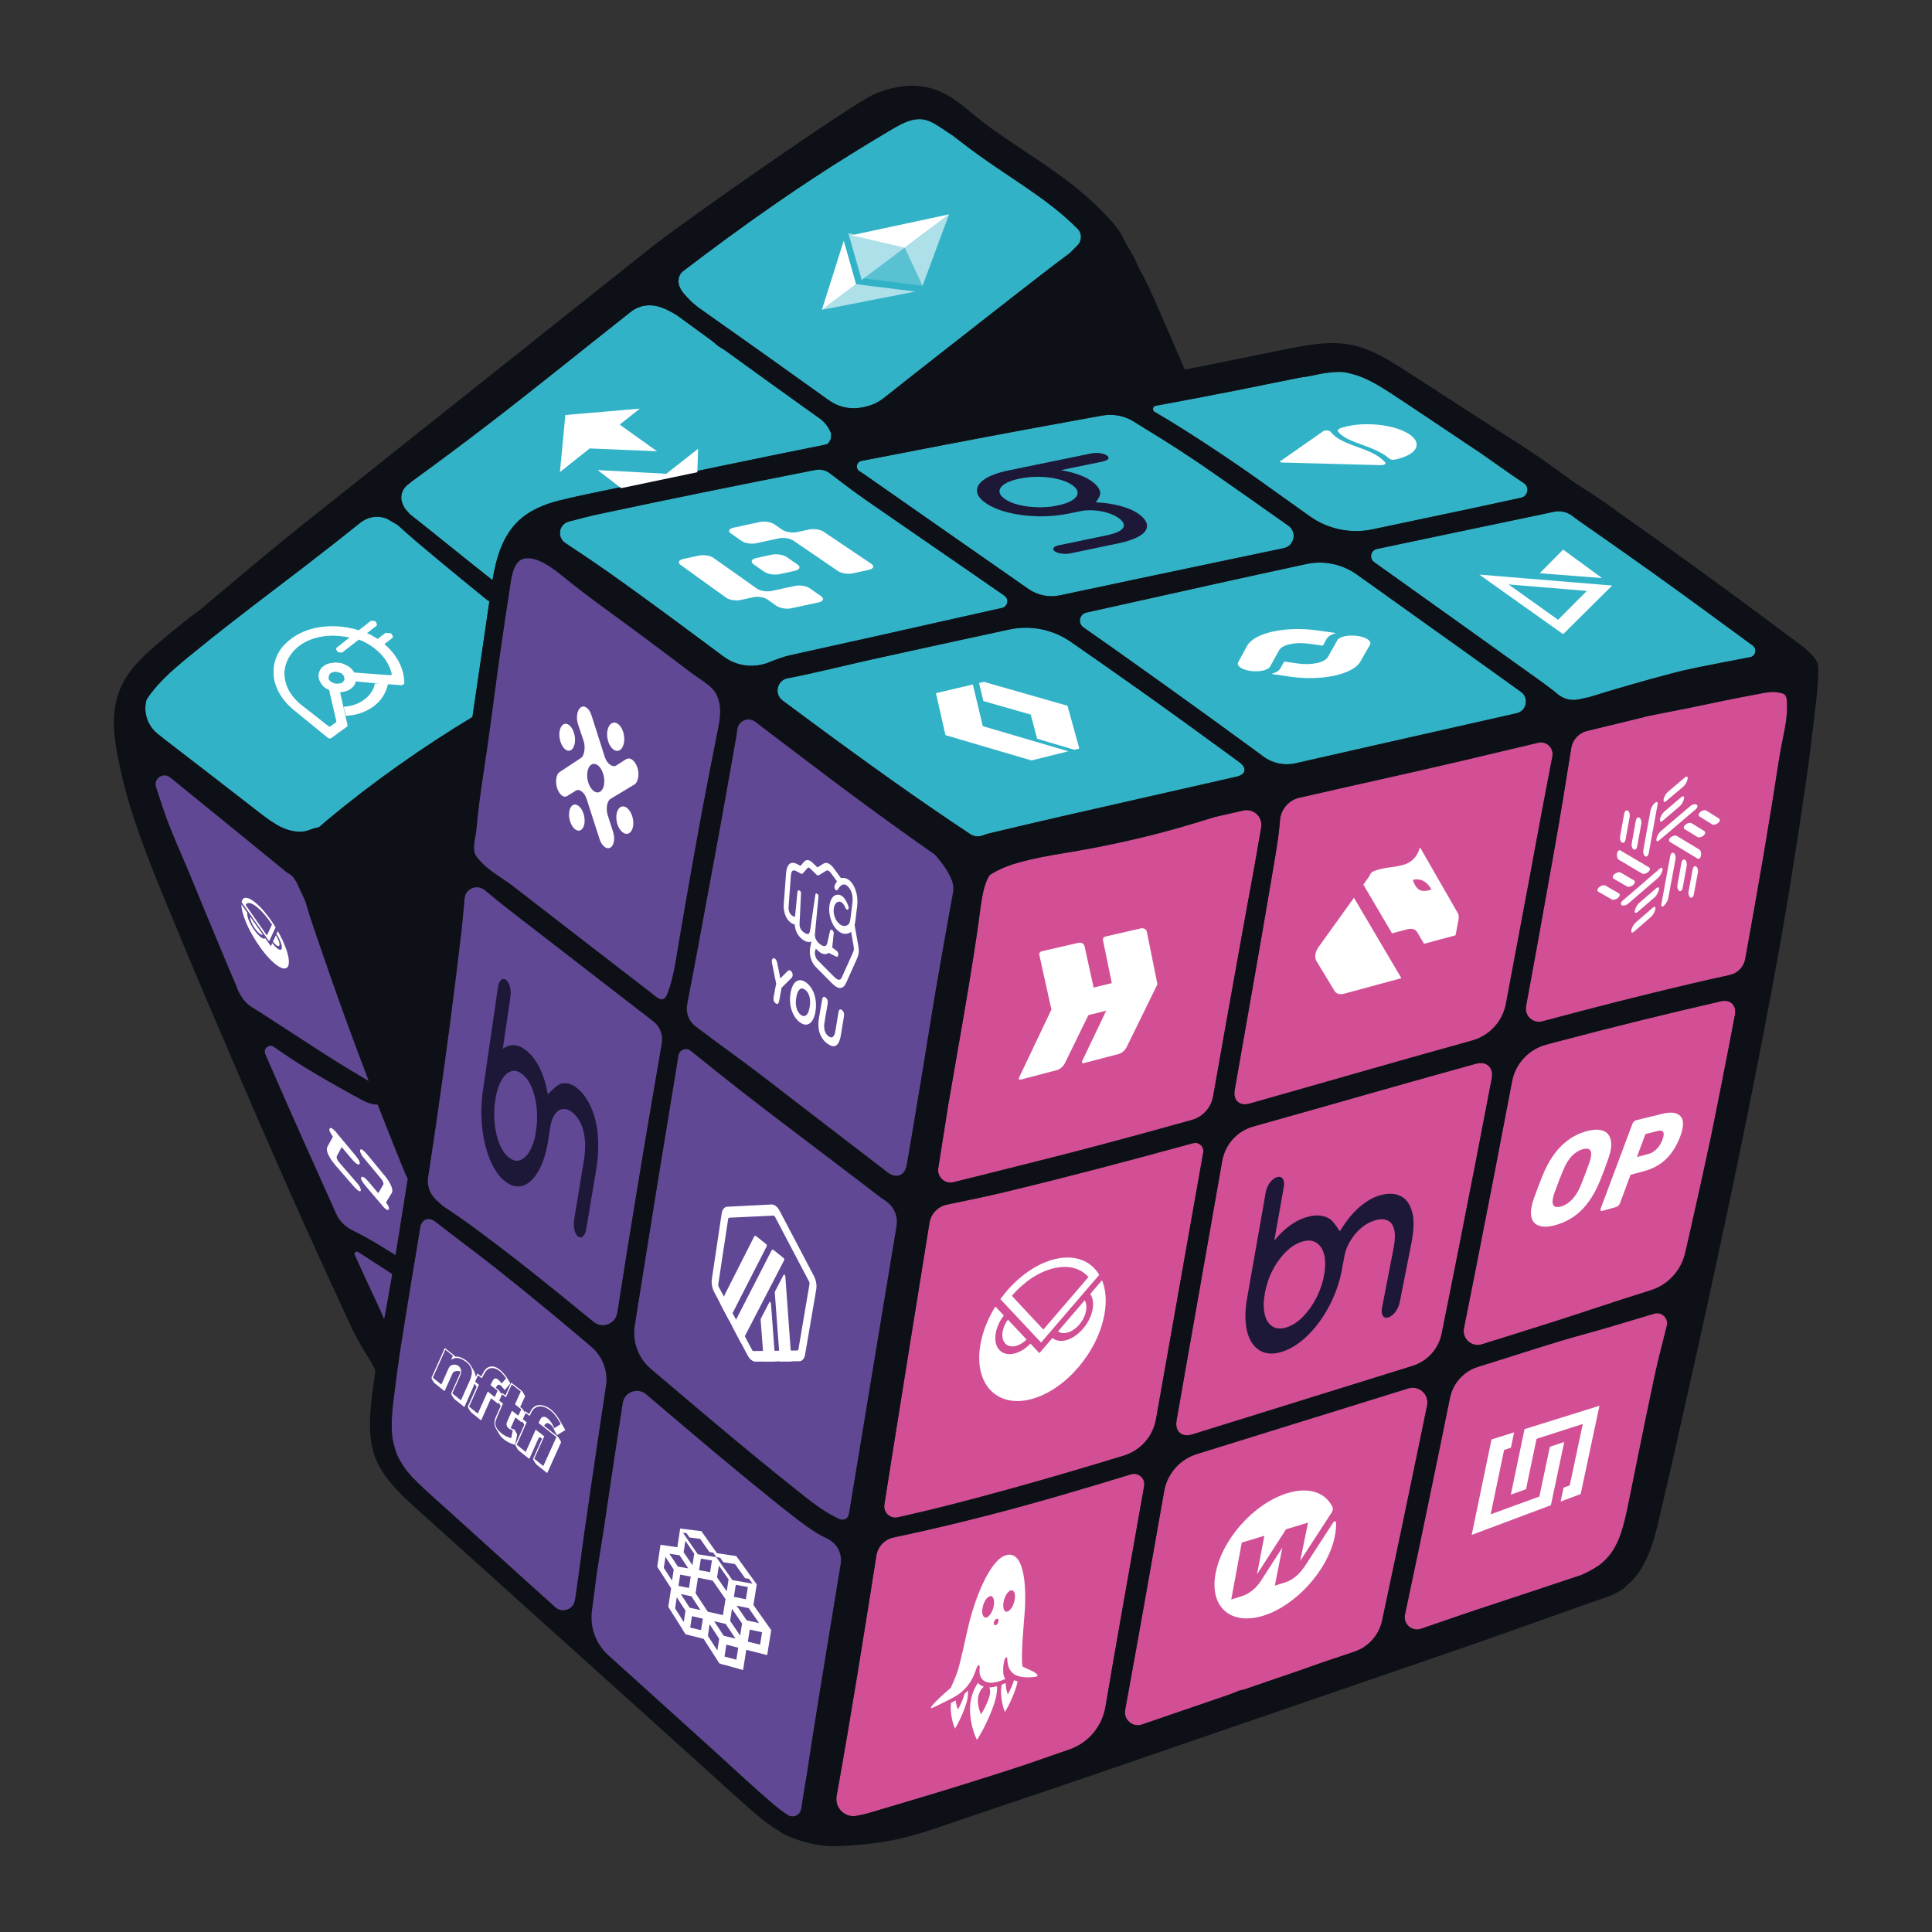 <?xml version="1.0" encoding="UTF-8"?>
<svg id="Layer_1" data-name="Layer 1" xmlns="http://www.w3.org/2000/svg" viewBox="0 0 481.89 481.89">
  <rect x="0" y="0" width="481.89" height="481.89" fill="#333333" stroke="none"/>
  <defs>
    <style>
      .cls-1 {
        fill: rgba(255, 255, 255, .6);
      }

      .cls-2, .cls-3 {
        fill: #fff;
      }

      .cls-4 {
        fill: #2aa8b4;
      }

      .cls-3 {
        fill-rule: evenodd;
      }

      .cls-5 {
        fill: #1e1838;
      }

      .cls-6 {
        fill: #604895;
      }

      .cls-7 {
        fill: rgba(255, 255, 255, .2);
      }

      .cls-8 {
        fill: #0d1117;
      }

      .cls-9 {
        fill: #d24f95;
      }

      .cls-10 {
        fill: #31b2c7;
      }
    </style>
  </defs>
  <path class="cls-9" d="M223.95,378.46c2.52-.57,5.64-1.29,7.51-1.74,6.91-1.67,13.77-3.52,20.62-5.4,9.45-2.6,18.85-5.39,28.22-8.25,4.16-1.27,7.26-4.77,8.02-9.05,3.93-22.19,7.86-44.38,11.79-66.57.26-1.47-1.1-2.7-2.53-2.31-15.71,4.3-31.45,8.48-47.29,12.27-4.3,1.03-8.63,1.93-12.97,2.81-.39.08-.78.16-1.18.25-2.24.49-3.96,2.3-4.32,4.56-3.11,19.37-6.24,38.74-9.33,58.12-.65,4.05-1.29,8.11-1.92,12.16-.31,1.94,1.45,3.58,3.37,3.15Z"/>
  <path class="cls-9" d="M297.39,357.78c12.42-3.86,24.84-7.73,37.26-11.59,5.89-1.83,11.77-3.66,17.66-5.49,3.72-1.16,6.51-4.25,7.28-8.07,1.41-7,2.82-14.01,4.2-21.02,2.81-14.19,5.57-28.38,8.28-42.59.53-2.78-1.27-4.44-3.99-3.68-7.53,2.08-15.05,4.19-22.57,6.32-10.96,3.11-21.92,6.24-32.89,9.31-4.02,1.13-7.04,4.45-7.77,8.56-3.03,17.21-6.06,34.43-9.09,51.64-.77,4.38-1.54,8.76-2.31,13.15-.48,2.72,1.29,4.28,3.93,3.46Z"/>
  <path class="cls-9" d="M381.53,218.81c1.45-7.77,2.85-15.56,4.36-23.32.44-2.28.87-4.56,1.31-6.84.4-2.09-1.48-3.89-3.55-3.4-6.38,1.53-12.76,3.04-19.14,4.54-13.43,3.15-26.92,6.07-40.37,9.16h-.05c-2.68.63-4.63,2.92-4.84,5.66-.04.56-.09,1.13-.15,1.69-.46,4.49-1.32,8.93-2.06,13.38-1.48,8.91-3.05,17.8-4.61,26.7-1.49,8.5-2.99,17-4.48,25.51-.45,2.56,1.23,4.08,3.73,3.37,13.09-3.73,26.17-7.47,39.26-11.18,5.41-1.53,10.82-3.05,16.23-4.55,4.32-1.2,7.59-4.74,8.43-9.15,1.99-10.52,3.97-21.05,5.93-31.58Z"/>
  <path class="cls-9" d="M237.82,294.87c2.5-.62,5.46-1.35,7.28-1.81,7.09-1.8,14.19-3.53,21.27-5.36,10.33-2.67,20.62-5.47,30.89-8.35,2.76-.77,4.83-3.06,5.33-5.88,1.95-11.05,3.9-22.1,5.9-33.15,1.44-7.93,2.84-15.86,4.32-23.78.4-2.13,1.16-6.56,1.77-10.17.44-2.59-1.89-4.8-4.45-4.21-2.37.54-4.73,1.08-7.1,1.61-.02,0-.05.01-.07.02-2.9.91-5.81,1.79-8.74,2.63-9.4,2.7-19.03,4.77-28.68,6.35-3.91.64-7.79,1.33-11.6,2.41-1.83.52-3.62,1.17-5.32,2.05-.59.31-1.17.65-1.73,1.01-.84,1.22-1.3,2.75-1.62,4.13-.6,2.62-.85,5.34-1.23,8-1.53,10.79-3.4,21.54-5.27,32.27-.73,4.23-1.47,8.45-2.2,12.68-.84,5.35-1.69,10.7-2.54,16.05-.35,2.19,1.65,4.03,3.8,3.49Z"/>
  <path class="cls-9" d="M412.58,327.67c-4.98,1.51-12.91,3.89-17.52,5.14-7.76,2.11-15.41,4.69-23.09,7.08-1.1.34-2.21.68-3.31,1.03-3.58,1.11-6.27,4.09-7.02,7.77-1.06,5.21-2.12,10.43-3.19,15.64-2.63,12.81-5.31,25.62-8.03,38.41-.49,2.33,1.74,4.31,3.99,3.53,2.97-1.02,5.94-2.04,8.9-3.06,6.51-2.24,13.07-4.34,19.6-6.52,3.3-1.1,6.59-2.2,9.89-3.3.49-.16.99-.33,1.48-.49,0,0,.02,0,.03-.01.44-.18.11-.05.02,0,.3-.13.59-.26.88-.4.55-.26,1.09-.53,1.62-.82.62-.34,1.22-.71,1.81-1.11.2-.14.41-.29.6-.44.04-.03.07-.06.09-.08.13-.12.27-.23.4-.34.5-.44.98-.91,1.42-1.42.15-.17.3-.35.44-.53.05-.06.12-.16.15-.2.1-.14.2-.28.29-.42.34-.52.66-1.05.95-1.6.15-.27.29-.55.42-.83.07-.16.14-.32.22-.47.01-.02.03-.07.05-.11.47-1.13.85-2.3,1.18-3.47.74-2.62,1.24-5.3,1.78-7.97.63-3.13,1.27-6.25,1.9-9.38,1.26-6.25,2.56-12.49,3.87-18.74.6-2.87,1.27-5.74,2.01-8.58.46-1.75.87-3.51,1.32-5.26.5-1.9-1.29-3.61-3.17-3.04Z"/>
  <path class="cls-9" d="M285.38,370.64c.33-1.88-1.44-3.46-3.27-2.9-11.88,3.63-23.8,7.17-35.84,10.26-6.95,1.79-13.93,3.45-20.95,4.96-.81.17-1.63.35-2.45.53-2.22.48-3.93,2.26-4.28,4.51-3.15,20.02-6.34,40.04-9.92,59.98-.53,2.93,2.04,5.49,4.96,4.94,1.15-.22,2.17-.43,2.71-.59,7.95-2.35,15.91-4.71,23.83-7.17,5.07-1.58,10.13-3.19,15.18-4.84,3.79-1.32,7.58-2.63,11.37-3.94,4.72-1.63,8.16-5.7,9-10.61,2.5-14.69,5.1-29.37,7.7-44.04.65-3.69,1.31-7.39,1.96-11.08Z"/>
  <path class="cls-9" d="M445.12,173.23c-.25-.21-.57-.3-.88-.38-2.25-.58-3.86-.09-6.14.33-2.44.45-4.88.92-7.31,1.41-4.3.86-8.58,1.84-12.89,2.65-2.23.42-4.45.86-6.67,1.31-2.09.53-4.19,1.05-6.29,1.56-3.03.74-6.07,1.47-9.1,2.2-2.05.49-3.6,2.17-3.94,4.25-.03.16-.05.31-.08.47-.64,3.99-1.28,7.98-1.93,11.97-1.28,7.89-2.72,15.76-4.12,23.63-1.68,9.46-3.4,18.92-5.15,28.37-.44,2.36,1.73,4.38,4.06,3.75,2.93-.79,5.85-1.56,8.78-2.33,12.61-3.29,25.26-6.44,37.99-9.24,1.96-.43,3.48-1.99,3.84-3.97,1.61-8.84,3.17-17.7,4.68-26.56,1.36-7.98,2.65-15.98,3.87-23.99.71-4.64,2.2-9.2,1.83-13.89-.04-.57-.13-1.19-.57-1.55Z"/>
  <path class="cls-9" d="M429.21,249.75c-13.58,3.11-27.11,6.45-40.58,10.01-.99.26-1.97.52-2.96.79-4.38,1.17-7.7,4.74-8.54,9.19l-.05.28c-2.98,15.7-6.01,31.39-9.11,47.07-.93,4.73-1.88,9.46-2.83,14.19-.52,2.6,1.93,4.81,4.46,4.02,2.45-.76,4.9-1.52,7.35-2.29,7.33-2.28,14.65-4.62,21.93-7.05,3.73-1.24,8.76-2.84,12.82-4.12,4.32-1.36,7.6-4.9,8.62-9.32.35-1.53.7-3.05,1.05-4.58,1.82-7.99,3.59-15.99,5.3-24,1.65-8.11,3.26-16.22,4.83-24.34.41-2.16.82-4.31,1.23-6.47.45-2.41-1.14-3.94-3.53-3.4Z"/>
  <path class="cls-9" d="M355.95,350.53c.55-2.72-2.01-5.04-4.67-4.22-7.18,2.23-14.35,4.45-21.53,6.68-10.41,3.23-20.81,6.47-31.21,9.69-4.25,1.32-7.41,4.9-8.18,9.28-3.19,18.2-6.4,36.39-9.73,54.56-.44,2.42,1.88,4.43,4.21,3.63.02,0,.04-.01.05-.02,7.1-2.43,14.2-4.86,21.3-7.3.59-.22,1.19-.45,1.78-.67.49-.19,1-.45,1.51-.57.17-.04.34-.06.51-.06,4.75-1.63,9.5-3.26,14.25-4.89.22-.08.45-.15.67-.23.67-.24,1.33-.48,2-.72,2.98-1.07,5.99-2.07,9.01-3.06l1.96-.67c3.48-1.2,6.08-4.13,6.85-7.73v-.06c3.29-15.4,6.53-30.81,9.71-46.24.51-2.46,1.01-4.92,1.51-7.39Z"/>
  <path class="cls-10" d="M214.86,114.97c-1.25.24-1.57,1.87-.52,2.58.24.17.9.55,1.14.72l6.71,4.69c3.83,2.68,7.66,5.36,11.5,8.03,7.59,5.31,15.18,10.62,22.79,15.91l.04.03c2.28,1.58,5.11,2.16,7.83,1.58,8.68-1.84,28.51-6.05,39.53-8.35,5.44-1.14,10.88-2.28,16.31-3.42,2.66-.56,3.38-4.01,1.17-5.6-.02-.01-.04-.03-.06-.04-1.79-1.29-17.99-12.69-21.62-15.15-3.63-2.46-7.29-4.85-11.02-7.16-1.84-1.14-3.71-2.25-5.54-3.42l-.23-.15c-2.36-1.5-5.2-2.06-7.96-1.56-6.29,1.14-12.58,2.29-18.87,3.45-13.75,2.55-27.48,5.19-41.21,7.87Z"/>
  <path class="cls-10" d="M287.99,102.72h.02c4.82,2.84,9.53,5.82,14.19,8.91,2.35,1.55,4.68,3.13,7,4.72,1.16.8,2.32,1.6,3.47,2.41.59.42,10.15,7.24,11.59,8.27.67.48,1.53,1.09,2.47,1.76,4.52,3.22,10.19,4.4,15.62,3.25,1.42-.3,2.84-.6,4.27-.9,7.15-1.52,14.31-3.03,21.46-4.53,3.77-.79,7.55-1.66,11.33-2.46,1.72-.37,2.18-2.63.72-3.62-.02-.01-.03-.02-.05-.03-.79-.53-2.15-1.44-2.93-1.99-2.58-1.82-5.16-3.64-7.75-5.44-1.66-1.11-3.31-2.22-4.97-3.32-5.81-3.88-11.59-7.8-17.43-11.62-1.36-.88-2.72-1.75-4.14-2.53-.71-.39-1.42-.75-2.15-1.09-.17-.08-.35-.16-.52-.23-.06-.02-.1-.04-.13-.06-.45-.19-.92-.36-1.38-.52-.46-.16-.93-.3-1.41-.42l-.8-.21c-.92-.24-1.88-.34-2.83-.3-4.14.18-5.89,1.01-9.1,1.37-1.04.17-13.17,2.65-14.96,3.01-7.09,1.41-14.2,2.76-21.3,4.07-.75.14-.92,1.13-.27,1.52Z"/>
  <path class="cls-10" d="M343.44,136.91c-1.57.33-2,2.37-.69,3.3,7.08,5.04,14.15,10.09,21.22,15.14,5.21,3.72,10.42,7.45,15.62,11.19,2.42,1.74,4.88,3.43,7.25,5.25.55.42,1.08.85,1.6,1.29,1.47,1.26,3.45,1.77,5.34,1.36.85-.18,1.71-.37,2.56-.55,6.89-2.14,13.82-4.14,20.8-5.98,4.23-1.11,8.57-1.9,12.86-2.75,2.15-.42,4.3-.83,6.46-1.23h.03c1.41-.26,1.82-2.07.67-2.92-5.58-4.1-17.5-12.85-24.31-17.71-4.58-3.27-9.19-6.53-13.8-9.75-1.2-.84-2.4-1.68-3.6-2.51-.55-.39-1.12-.76-1.67-1.16-.82-.64-1-.78-.54-.41-.09-.07-.18-.14-.27-.2-.28-.2-.54-.41-.82-.61,0,0-.01-.01-.02-.02-1.33-.99-3.02-1.34-4.64-.98-.63.14-1.26.28-1.89.41-14.05,2.93-28.09,5.87-42.13,8.83h-.04Z"/>
  <path class="cls-10" d="M323.16,190.38c6.55-1.49,13.1-2.98,19.65-4.46,9.32-2.12,26.25-5.94,35.48-8.02,2.5-.56,3.17-3.81,1.1-5.32-.64-.46-1.21-.88-1.61-1.16-3.76-2.7-7.51-5.39-11.27-8.08-7.55-5.41-15.11-10.8-22.68-16.2-1.82-1.3-3.63-2.59-5.45-3.88-3.63-2.58-8.17-3.52-12.53-2.58-8.15,1.76-16.29,3.54-24.43,5.34-10.15,2.25-20.3,4.51-30.45,6.77-1.75.39-2.2,2.67-.73,3.69,2.99,2.09,5.97,4.18,8.94,6.29,7.48,5.3,14.92,10.64,22.35,16.01,3.75,2.71,7.48,5.43,11.21,8.16.62.45,1.48,1.09,2.35,1.74,2.31,1.72,5.26,2.34,8.07,1.7Z"/>
  <path class="cls-10" d="M250.53,148.58s-.02-.01-.03-.02c-7.5-5.21-15.03-10.38-22.55-15.57-3.74-2.58-7.48-5.17-11.22-7.75-1.9-1.31-3.76-2.64-5.59-4.03-.92-.7-1.83-1.39-2.75-2.09-.48-.36-.95-.72-1.43-1.08h-.02c-1-.77-2.28-1.06-3.51-.82-.28.05-.55.11-.83.16-17.88,3.52-35.73,7.12-53.55,10.93-1.78.38-4.59,1.1-7.2,1.8-2.46.66-2.98,3.91-.86,5.32l.05.04c1.88,1.24,3.75,2.5,5.62,3.76,3.74,2.52,7.41,5.13,11.07,7.77,7.31,5.29,14.55,10.67,21.79,16.05.32.24.64.48.96.72,3.24,2.41,7.49,2.96,11.24,1.47,1.92-.76,3.89-1.47,5.19-1.76,7.14-1.59,14.28-3.16,21.42-4.75,10.54-2.34,21.06-4.75,31.6-7.09,1.44-.32,1.82-2.2.6-3.05Z"/>
  <path class="cls-10" d="M251.7,157.02c-9.57,2.07-25.11,5.44-34.35,7.49-6.93,1.54-13.83,3.31-20.8,4.64h-.07c-2.66.52-3.45,3.95-1.27,5.57,2,1.49,4,2.98,6.01,4.46,7.25,5.37,14.53,10.68,21.89,15.89,6.23,4.42,12.53,8.75,18.9,12.97.93.62,2.1.74,3.14.33h.03c.54-.22,1.09-.4,1.66-.53,2.61-.62,5.23-1.24,7.84-1.86,3.25-.77,6.5-1.53,9.76-2.27,13.03-2.96,26.07-5.92,39.1-8.88,1.63-.37,3.25-.74,4.88-1.11,2.36-.54,2.7-2.15.75-3.59-1.06-.78-2.12-1.56-3.18-2.33-3.66-2.68-7.33-5.35-11.01-8.01-7.32-5.29-14.7-10.51-22.1-15.69-1.91-1.34-3.82-2.67-5.73-4-4.49-3.13-10.08-4.25-15.43-3.1Z"/>
  <path class="cls-10" d="M172.71,75.48c.42.34,1.09.89,1.51,1.23,10.89,7.66,21.73,15.38,32.55,23.14,2.2,1.57,4.91,2.25,7.59,1.88h.06c.96-.14,1.91-.38,2.84-.69,1.19-.4,2.29-1.04,3.28-1.83,8.7-6.92,17.48-13.74,26.23-20.6,4.62-3.62,9.25-7.22,13.89-10.81,2.05-1.58,4.12-3.14,6.2-4.69.62-.65,1.28-1.28,1.9-1.92,0,0,.01-.01.02-.02,1.12-1.15,1.14-2.99,0-4.12-1.88-1.88-3.89-3.63-5.97-5.29-3.94-3.12-8.44-6.06-12.71-8.94-2.12-1.43-4.24-2.88-6.32-4.38-2.11-1.52-4.48-3.37-6.24-4.72-.5-.32-.99-.65-1.49-.97-1.53-.99-3.08-2.18-4.83-2.75-3.4-1.09-6.85,1.14-9.67,2.8-3.2,1.89-6.37,3.83-9.53,5.79-6.36,3.94-12.6,8.08-18.75,12.33-7.77,5.38-15.37,10.98-22.88,16.7-.51.39-.88.95-1.04,1.57h0c-.41,1.6.32,2.98,1.34,4.17.64.73,1.32,1.43,2.02,2.11Z"/>
  <path class="cls-10" d="M100.97,126.79c.34.39.87,1.02,1.22,1.41,6.91,5.47,13.74,11.04,20.66,16.5.91-5.38,2.39-10.75,6.29-14.59,2.84-2.8,6.62-4.34,10.43-5.29,4.26-1.07,8.6-1.89,12.9-2.81,17.78-3.78,35.57-7.53,53.4-11.1.31-.06.59-.21.82-.42h0c.17-.31.33-.59.5-.9.08-.36.12-.65.13-.91,0-.19,0-.37,0-.55-.25-.65-.58-1.27-.97-1.85-.49-.72-1.11-1.35-1.82-1.86-1.24-.88-2.47-1.77-3.71-2.65-6.62-4.73-13.23-9.47-19.8-14.27-.35-.22-.93-.59-1.28-.81h0c-.62-.34-1.11-.79-1.63-1.26-.18-.15-.48-.39-.67-.53-2.18-1.59-4.36-3.18-6.54-4.77-.71-.52-1.42-1.02-2.13-1.54-1.6-.97-3.27-1.89-5.12-2.27-.65-.14-1.32-.18-1.98-.16-1.59.06-3.12.67-4.37,1.66,0,0,0,0-.01.01-11.93,9.4-23.72,18.99-35.77,28.23-5.95,4.56-11.95,9.06-18.02,13.45-.16.12-.33.24-.5.36-.43.34-.86.69-1.29,1.03-.86.69-1.48,1.68-1.59,2.79-.01.12-.02.25-.02.37,0,.99.4,1.89.88,2.73h0Z"/>
  <path class="cls-10" d="M40.7,184.13c7.03,5.39,14.04,10.82,21.04,16.25,1.61,1.25,3.19,2.52,4.84,3.71,1.48,1.07,3.06,2.11,4.8,2.72,1.46.52,3.06.78,4.6.53.8-.13,1.49-.48,2.25-.7.45-.13.9-.24,1.36-.34.65-.58,1.31-1.15,1.98-1.71,11.39-9.5,23.53-18.04,36.21-25.73.02-.01.04-.02.06-.03,1.34-9.16,2.69-18.32,4.03-27.47.07-.46.13-.93.2-1.4-.23-.11-.45-.24-.65-.4-2.15-1.74-4.29-3.48-6.42-5.23-3.72-3.05-7.41-6.13-11.09-9.23-1.6-1.35-3.16-2.77-4.72-4.17-.93-.54-1.83-1.07-2.76-1.61-.27-.09-.54-.17-.81-.24-2-.52-4.12-.01-5.73,1.28-4.4,3.52-8.82,7.01-13.29,10.44-9.01,6.91-17.99,13.61-26.81,20.77-4.06,3.3-8.42,6.68-11.71,10.79-.49.61-.96,1.28-1.42,1.96-.02.04-.04.08-.06.12-.03.05-.07.18-.11.29,0,0,0,0,0,0-.74,3.02.34,6.2,2.72,8.19.5.42,1.01.82,1.5,1.19Z"/>
  <path class="cls-6" d="M87.91,267.26c1.36.82,2.72,1.62,4.09,2.42,0,0,0,0,0,0-4.24-11.13-8.3-22.32-12.14-33.59-1.1-3.22-2.24-6.43-3.21-9.68-.16-.53-.31-1.05-.46-1.58-.61-1.3-1.58-3.38-2.18-4.68-.18-.28-.33-.57-.49-.81-.04-.06-.07-.11-.11-.17-.34-.55-.83-.97-1.4-1.28-.26-.14-.5-.3-.71-.48-2.28-1.91-19.67-16.03-28.86-23.5-1.72-1.4-4.21.3-3.53,2.42,1.11,3.45,2.38,7.21,3.1,9.05.71,1.79,1.44,3.56,2.18,5.34,0,.02.01.04.02.05.02.04.04.09.07.15.09.22.19.44.28.66.19.44.38.88.56,1.32.36.83.71,1.66,1.07,2.49,1.69,3.93,3.27,7.91,4.91,11.86,1.53,3.68,3.06,7.36,4.6,11.04.39.92.77,1.84,1.16,2.76.19.46.39.92.58,1.38.1.23.19.46.29.69.01.03.03.07.05.12.38.89.81,1.76,1.13,2.68,1.6,4.58,4.24,5.5,5.71,6.45,5.13,3.34,10.26,6.67,15.4,9.99,2.61,1.68,5.24,3.32,7.9,4.93Z"/>
  <path class="cls-6" d="M96.13,311.52c.84.51,1.68,1.03,2.52,1.55.17-1.05.35-2.11.52-3.16.68-4.17,1.35-8.34,2-12.51.18-1.15.35-2.3.53-3.45-.22-.39-.43-.8-.62-1.25-.35-.84-.69-1.69-1.04-2.53-.72-1.77-1.43-3.54-2.14-5.31-1.24-3.1-2.47-6.21-3.68-9.33-1.01-.03-1.89-.26-2.82-.64-.31-.13-.62-.28-.92-.44-2.08-1.11-4.14-2.24-6.19-3.4-2.7-1.52-5.38-3.09-8.03-4.7-2.66-1.61-5.22-3.34-7.77-5.12-.06-.04-.12-.08-.17-.12-1.21-.85-2.77.42-2.18,1.78.67,1.55,1.35,3.1,2.02,4.64,5.13,11.75,10.38,23.46,15.64,35.15v.03c.79,1.74,2.15,3.15,3.84,4.03,1.02.53,2.03,1.06,3.04,1.59,1.86.98,3.64,2.09,5.44,3.19Z"/>
  <path class="cls-6" d="M96.55,316.93c-.83-.54-1.66-1.08-2.49-1.61-1.07-.69-3.23-2.08-4.75-3.06-.49-.31-1.08.2-.84.73,1.1,2.41,2.2,4.82,3.3,7.23,1.35,2.95,2.83,5.87,4.06,8.87.48-2.29,1.76-9.81,2.03-11.28-.44-.28-.87-.59-1.3-.87Z"/>
  <path class="cls-6" d="M162.36,341.47l.05.04c3.52,2.99,7.05,5.98,10.57,8.96,7,5.91,14.02,11.79,21.15,17.55,1.78,1.44,3.57,2.87,5.37,4.29.88.7,1.75,1.41,2.65,2.08.15.11.34.26.4.3.21.16.41.31.62.46.42.31.84.61,1.27.91.88.61,1.79,1.19,2.73,1.72.48.27.96.53,1.46.77.23.11.46.21.69.32.02,0,.03.01.04.02.06.02.12.04.17.06h.02c.97.38,2.03-.23,2.2-1.25,3.74-22.66,7.51-45.31,11.24-67.97.22-1.31.43-2.62.65-3.93.4-2.42-.64-4.86-2.68-6.23l-.03-.02c-1.92-1.3-3.72-2.78-5.57-4.18-3.92-2.97-7.84-5.95-11.75-8.93-7.97-6.06-15.99-12.07-23.81-18.33-2.51-2.01-5.02-4.02-7.52-6.03-1.13-.91-2.83-.26-3.06,1.18-.45,2.79-.9,5.58-1.36,8.37-2.54,15.26-4.99,30.54-7.44,45.81-.71,4.4-1.4,8.8-2.09,13.19-.64,4.07.89,8.18,4.04,10.85Z"/>
  <path class="cls-6" d="M115.88,224.1c-.27,3.14-.61,6.79-.87,8.97-1.8,15.23-3.8,30.44-6,45.62-.72,4.97-1.47,9.93-2.23,14.89-.32,2.07.39,4.17,1.91,5.62l.02.02c.55.53,1.13,1.04,1.7,1.55,2.95,1.97,5.86,3.98,8.72,6.1,3.8,2.82,7.57,5.7,11.3,8.62,4.66,3.64,12.53,10.05,17.64,14.23,2.18,1.79,5.48.52,5.91-2.26,3.27-20.91,6.7-41.79,10.32-62.64.27-1.54.53-3.09.79-4.63.35-2.08-.47-4.19-2.14-5.47l-.03-.02c-1.95-1.5-3.9-3.01-5.84-4.51-7.87-6.07-15.73-12.16-23.59-18.24-3.89-3.01-7.81-5.98-11.59-9.12-.33-.27-.66-.55-.99-.82-1.91-1.58-4.8-.37-5.02,2.09Z"/>
  <path class="cls-6" d="M237.73,222.69c.18-.94.15-1.92-.18-2.82,0,0,0-.01,0-.02-.69-1.89-1.81-3.64-3.06-5.2-.45-.56-.93-1.1-1.42-1.62-5.78-4.02-11.49-8.13-17.16-12.3-7.31-5.38-14.54-10.85-21.76-16.35-1.91-1.45-3.81-2.91-5.72-4.36-1.72-1.31-4.22-.29-4.52,1.85-.07.48-.16,1.35-.24,1.83-.96,5.32-1.9,10.64-2.84,15.96-1.52,8.62-3.16,17.21-4.73,25.81-1.4,7.68-2.83,15.35-4.31,23.01-.13.69-.26,1.37-.39,2.06-.39,2.09.43,4.22,2.13,5.49,3.94,2.94,7.89,5.87,11.86,8.77,3.9,2.86,7.69,5.87,11.53,8.8,3.88,2.96,7.74,5.95,11.61,8.92,3.84,2.95,7.67,5.9,11.51,8.84.44.33.87.67,1.31,1.02,2.21,1.73,4.4.88,4.87-1.89,1.51-8.96,3.02-17.91,4.5-26.88,1.25-7.61,2.43-15.23,3.8-22.81.49-2.71,2.44-14,3.24-18.12Z"/>
  <path class="cls-6" d="M130.59,139.36c-2.77.76-3.11,5.34-3.46,7.59-.69,4.31-1.29,8.63-1.94,12.94-1.3,8.73-2.35,17.49-3.6,26.23-.66,4.62-1.41,9.22-2.01,13.85-.3,2.3-.55,4.61-.75,6.92-.15,1.78-.99,4.2-.4,5.95.19.57.58,1.04.97,1.5,2.45,2.93,5.59,4.41,8.57,6.71,3.86,2.99,7.72,5.97,11.58,8.96.47.37.95.73,1.42,1.1.06.04.3.23.36.28.24.18.47.36.7.54.97.75,1.95,1.5,2.92,2.26,1.91,1.48,3.83,2.95,5.74,4.43,3.83,2.95,7.66,5.91,11.49,8.86,1.81,1.39,3.29,3.16,4.4.14,1.47-3.99,1.96-7.89,2.66-11.99.96-5.68,1.93-11.35,2.94-17.02,1.36-7.69,2.74-15.38,4.23-23.05.74-3.83,1.49-7.66,2.25-11.49.69-3.51,1.72-7.16.17-10.63-1.07-2.4-4.19-3.94-6.21-5.48-7.22-5.49-14.49-10.91-21.82-16.24-3.67-2.66-7.25-5.42-10.74-8.24-.08-.06-.15-.12-.23-.18-2.16-1.76-6.25-4.75-9.23-3.92Z"/>
  <path class="cls-6" d="M206.31,383.75c-2.41-1.12-4.66-2.68-6.72-4.23-3.77-2.86-7.44-5.86-11.11-8.84-7.16-5.83-14.23-11.79-21.27-17.77-1.59-1.35-3.93-3.35-6.05-5.15-2.13-1.81-5.42-.59-5.85,2.18-.71,4.6-1.41,9.2-2.1,13.8-.58,3.86-1.16,7.72-1.73,11.59-.3,2.01-.59,4.02-.89,6.03-.27,1.81-1.69,10.51-1.81,11.44-.24,1.86-.47,3.71-.71,5.57-.14,1.1-.28,2.19-.44,3.28-.58,4.18.93,8.38,4.07,11.21,8.98,8.11,17.95,16.22,26.93,24.33,4.83,4.37,9.58,8.87,14.55,13.08.55.46,1.11.92,1.5,1.21.57.43,1.16.84,1.76,1.22l.03.02c1.35.87,3.15.05,3.38-1.55.38-2.66.82-5.32,1.29-7.98,2.07-13.77,4.35-27.5,6.6-41.24.65-3.95,1.3-7.9,1.95-11.84.43-2.64-.96-5.22-3.39-6.35Z"/>
  <path class="cls-6" d="M151.17,345.67c.55-3.63-.81-7.29-3.59-9.69-.48-.41-.96-.83-1.44-1.23-7.04-5.96-14.14-11.85-21.38-17.58-.9-.71-1.79-1.42-2.69-2.12-.47-.36-.93-.73-1.4-1.09-.22-.17-.44-.34-.65-.51-.02-.01-.02-.02-.04-.03-.01-.01-.02-.02-.04-.03-.09-.07-.19-.14-.28-.22-1.84-1.42-3.7-2.83-5.56-4.22-1.97-1.47-3.65-2.83-5.45-4.2l-.03-.02c-1.75-1.34-3.47-.65-3.82,1.53-.34,2.12-.69,4.24-1.04,6.35-.31,1.87-.62,3.75-.94,5.62-.17,1-2.6,15.88-3.11,19.33-.23,1.59-.46,3.18-.67,4.77-.01.1-.02.16-.03.2,0,.03-.01.09-.03.2-.02.19-.05.37-.07.56-.06.42-.11.84-.16,1.26-.1.8-.2,1.59-.3,2.39-.4,3.03-.8,6.08-.74,9.14.02.77.07,1.54.15,2.31,0,.04,0,.06,0,.08.03.2.06.39.1.59.07.38.15.75.24,1.12.18.74.41,1.47.67,2.19.05.15.11.29.17.44,0,0,0,.01,0,.02.13.29.26.57.41.85.34.66.72,1.3,1.12,1.92.17.26.35.52.53.77.11.16.23.32.35.47,0,.01.03.04.06.07.86,1.08,1.83,2.08,2.82,3.04,2.2,2.14,4.52,4.16,6.8,6.22,2.52,2.28,5.05,4.56,7.57,6.84,6.59,5.96,13.19,11.91,19.78,17.87,1.76,1.59,4.59.58,4.94-1.76.14-.92.27-1.84.42-2.76.34-2.13,1.61-11.86,1.78-13.01,1.24-8.66,2.51-17.32,3.8-25.98.58-3.9,1.17-7.8,1.76-11.7Z"/>
  <path class="cls-4" d="M393.93,119.63c-.05-.04-.09-.07-.12-.09.03.02.07.05.12.09Z"/>
  <path class="cls-8" d="M447.09,159.36c-8.92-6.71-17.9-13.33-26.95-19.86-5.12-3.69-10.26-7.36-15.41-10.99-2.57-1.81-5.11-3.71-7.77-5.41-1.33-.85-2.65-1.7-3.97-2.55-.66-.42-6.53-4.77-8.25-5.94-1.68-1.14-3.35-2.29-5.05-3.39-3.35-2.17-6.71-4.33-10.08-6.48-6.76-4.31-13.45-8.72-20.2-13.04-3.22-2.06-6.58-4.01-10.25-5.16-4.12-1.29-8.34-1.12-12.56-.49-4.08.61-8.13,1.51-12.17,2.33-4.05.82-8.09,1.64-12.14,2.46-2.25.46-4.51.89-6.76,1.34-2.17-5-4.34-10-6.5-14.99-1.5-3.47-3.04-6.93-4.89-10.22-.38-.89-.79-1.78-1.23-2.64-.51-1-1.07-1.97-1.66-2.92-.67-1.07-1.12-2.26-1.79-3.32-1.36-2.15-3.27-4.1-5.05-5.9-7.7-7.79-17.34-13.24-26.22-19.52-2.14-1.51-4.06-3.01-6.06-4.67-2.07-1.72-4.21-3.49-6.62-4.71-5.7-2.88-11.71-2.24-17.44.19-5.18,2.2-47.04,31.38-56.1,38.59-9.54,7.59-19.08,15.18-28.62,22.77-19.08,15.18-38.16,30.35-57.24,45.53-8.81,7.01-17.41,14.32-26.03,21.57-3.58,2.61-7.02,5.42-10.36,8.28-2.94,2.52-5.8,5.02-7.97,8.26-2.3,3.43-3.34,7.46-3.35,11.56-.01,4.12.86,8.24,1.72,12.25.83,3.85,1.91,7.65,3.14,11.4,2.49,7.61,5.5,15.05,8.55,22.45,1.76,4.26,3.53,8.52,5.31,12.77.89,2.13,1.78,4.25,2.68,6.37.53,1.25,1.05,2.49,1.58,3.74.34.8,4.14,9.63,4.86,11.33,1.24,2.92,2.49,5.84,3.75,8.76,2.53,5.89,5.09,11.78,7.66,17.66,5.15,11.75,10.4,23.46,15.76,35.11,1.48,3.22,2.97,6.45,4.47,9.67.76,1.63,1.66,3.19,2.56,4.75.58,1.01,3.27,5.01,3.17,5.7-.48,3.39-.98,6.78-1.23,10.19-.24,3.22-.16,6.53.67,9.67.81,3.05,2.5,5.73,4.51,8.13,1.85,2.2,3.93,4.16,6.06,6.08,2.54,2.29,5.09,4.59,7.64,6.88,10.22,9.2,20.44,18.41,30.66,27.61,10.26,9.24,20.51,18.47,30.77,27.71,5.01,4.51,9.98,9.08,15.04,13.53,2.02,1.78,4.18,3.48,6.52,4.85.3.27.65.49,1.02.69.83.47,1.71.85,2.6,1.17,3.77,1.36,7.21,2.15,11.26,1.97,5.43-.24,11.04-.82,16.32-2.1,5.33-1.29,10.46-3.25,15.65-4.99,13.27-4.45,26.53-8.93,39.76-13.49,13.23-4.56,26.47-9.11,39.71-13.66,13.22-4.54,26.44-9.08,39.66-13.62,13.16-4.52,26.25-9.24,39.37-13.88.74-.26,1.5-.5,2.23-.79,1.03-.4,1.93-.94,2.87-1.51.4-.24.75-.59,1.02-1,3.08-2.36,5.05-6.27,6.33-10.04,1.05-3.09,1.7-6.3,2.44-9.47.92-3.95,1.86-7.89,2.75-11.84,3.57-15.82,7.12-31.64,10.54-47.49,3.44-15.92,6.78-31.87,9.94-47.85,3.14-15.9,6.17-31.83,8.77-47.83,1.3-8,2.54-16.02,3.7-24.04.61-4.19,1.22-8.37,1.67-12.58.42-3.97,2.46-17.43,1.34-19.27-1.46-2.42-3.87-4.03-6.07-5.69ZM385.61,128.07c.63-.13,1.26-.27,1.89-.41,1.62-.36,3.31-.01,4.64.98,0,0,.01.01.02.02.27.2.54.41.82.61.09.07.18.14.27.2-.46-.37-.28-.23.54.41.55.4,1.11.77,1.67,1.16,1.2.84,2.4,1.67,3.6,2.51,4.62,3.23,9.22,6.48,13.8,9.75,6.81,4.86,18.72,13.61,24.31,17.71,1.15.85.73,2.66-.67,2.92h-.03c-2.16.4-4.31.81-6.46,1.24-4.29.85-8.63,1.63-12.86,2.75-6.98,1.84-13.91,3.84-20.8,5.98-.85.18-1.71.37-2.56.55-1.89.41-3.87-.1-5.34-1.36-.52-.45-1.06-.88-1.6-1.29-2.37-1.81-4.83-3.51-7.25-5.25-5.2-3.73-10.41-7.46-15.62-11.19-7.07-5.05-14.15-10.1-21.22-15.14-1.31-.93-.88-2.97.69-3.3h.04c14.04-2.97,28.08-5.92,42.13-8.84ZM234.02,291.37c.85-5.35,1.7-10.7,2.54-16.05.73-4.23,1.47-8.45,2.2-12.68,1.87-10.73,3.74-21.49,5.27-32.27.38-2.66.63-5.38,1.23-8,.32-1.38.78-2.92,1.62-4.13.56-.36,1.14-.71,1.73-1.01,1.69-.88,3.49-1.53,5.32-2.05,3.82-1.08,7.69-1.77,11.6-2.41,9.65-1.58,19.27-3.65,28.68-6.35,2.92-.84,5.84-1.72,8.74-2.63.02,0,.05-.01.07-.02,2.37-.53,4.73-1.07,7.1-1.61,2.56-.58,4.89,1.62,4.45,4.21-.61,3.6-1.38,8.04-1.77,10.17-1.48,7.92-2.88,15.85-4.32,23.78-2,11.04-3.95,22.09-5.9,33.15-.5,2.82-2.57,5.11-5.33,5.88-10.27,2.87-20.56,5.67-30.89,8.35-7.08,1.83-14.18,3.57-21.27,5.36-1.82.46-4.77,1.19-7.28,1.81-2.15.53-4.15-1.3-3.8-3.49ZM230.69,263.63c-1.48,8.96-2.99,17.92-4.5,26.88-.47,2.77-2.66,3.62-4.87,1.89-.43-.34-.87-.68-1.31-1.02-3.84-2.95-7.67-5.89-11.51-8.84-3.87-2.97-7.73-5.96-11.61-8.92-3.84-2.93-7.63-5.94-11.53-8.8-3.97-2.91-7.92-5.83-11.86-8.77-1.7-1.27-2.52-3.4-2.13-5.49.13-.69.26-1.37.39-2.06,1.48-7.66,2.91-15.33,4.31-23.01,1.57-8.61,3.21-17.2,4.73-25.81.94-5.32,1.89-10.64,2.84-15.96.09-.48.18-1.35.24-1.83.3-2.15,2.8-3.17,4.52-1.85,1.9,1.46,3.81,2.91,5.72,4.36,7.22,5.5,14.45,10.97,21.76,16.35,5.67,4.17,11.38,8.28,17.16,12.3.49.52.97,1.06,1.42,1.62,1.25,1.56,2.38,3.31,3.06,5.2,0,0,0,.01,0,.02.33.9.36,1.88.18,2.82-.8,4.12-2.75,15.41-3.24,18.12-1.37,7.59-2.54,15.21-3.8,22.81ZM312.73,186.94c-3.73-2.73-7.47-5.45-11.21-8.16-7.42-5.37-14.87-10.71-22.35-16.01-2.97-2.11-5.95-4.2-8.94-6.29-1.47-1.03-1.02-3.3.73-3.69,10.15-2.26,20.3-4.52,30.45-6.77,8.14-1.8,16.28-3.59,24.43-5.34,4.35-.94,8.9,0,12.53,2.58,1.82,1.29,3.64,2.59,5.45,3.88,7.56,5.39,15.12,10.79,22.68,16.2,3.76,2.69,7.52,5.38,11.27,8.08.4.29.97.7,1.61,1.16,2.07,1.51,1.4,4.75-1.1,5.32-9.23,2.08-26.16,5.9-35.48,8.02-6.55,1.49-13.1,2.98-19.65,4.46-2.81.64-5.76.02-8.07-1.7-.87-.65-1.73-1.28-2.35-1.74ZM272.86,164.11c7.4,5.18,14.78,10.39,22.1,15.69,3.68,2.66,7.35,5.33,11.01,8.01,1.06.78,2.12,1.55,3.18,2.33,1.95,1.43,1.61,3.05-.75,3.59-1.63.37-3.25.74-4.88,1.11-13.03,2.96-26.07,5.92-39.1,8.88-3.26.74-6.51,1.5-9.76,2.27-2.61.62-5.23,1.24-7.84,1.86-.56.13-1.12.31-1.66.52h-.03c-1.04.42-2.21.3-3.14-.32-6.37-4.22-12.66-8.55-18.9-12.97-7.36-5.21-14.64-10.53-21.89-15.89-2-1.48-4.01-2.97-6.01-4.46-2.17-1.62-1.39-5.05,1.27-5.56h.07c6.97-1.35,13.87-3.12,20.8-4.66,9.24-2.05,24.77-5.42,34.35-7.49,5.35-1.16,10.94-.03,15.43,3.1,1.91,1.33,3.82,2.67,5.73,4ZM249.93,151.63c-10.54,2.33-21.07,4.75-31.6,7.09-7.14,1.59-14.28,3.16-21.42,4.75-1.3.29-3.27.99-5.19,1.76-3.75,1.49-8,.94-11.24-1.47-.32-.24-.64-.48-.96-.72-7.24-5.38-14.48-10.76-21.79-16.05-3.65-2.64-7.33-5.24-11.07-7.77-1.87-1.26-3.74-2.51-5.62-3.76l-.05-.04c-2.12-1.41-1.6-4.66.86-5.32,2.6-.7,5.42-1.42,7.2-1.8,17.82-3.81,35.67-7.41,53.55-10.93.28-.05.55-.11.83-.16,1.23-.24,2.51.05,3.51.81h.02c.48.37.95.73,1.43,1.1.92.7,1.83,1.39,2.75,2.09,1.83,1.39,3.7,2.72,5.59,4.03,3.74,2.58,7.48,5.17,11.22,7.75,7.52,5.19,15.04,10.36,22.55,15.57.01,0,.02.01.03.02,1.21.84.84,2.73-.6,3.05ZM139.82,143.29c.08.06.15.12.23.18,3.49,2.83,7.07,5.58,10.74,8.24,7.34,5.33,14.61,10.75,21.82,16.24,2.02,1.54,5.14,3.09,6.21,5.48,1.55,3.46.52,7.11-.17,10.63-.75,3.83-1.5,7.66-2.25,11.49-1.49,7.67-2.87,15.36-4.23,23.05-1,5.67-1.98,11.34-2.94,17.02-.69,4.1-1.19,7.99-2.66,11.99-1.11,3.02-2.59,1.25-4.4-.14-3.83-2.95-7.66-5.9-11.49-8.86-1.91-1.48-3.83-2.95-5.74-4.43-.97-.75-1.95-1.5-2.92-2.26-.24-.18-.47-.36-.7-.54-.06-.05-.3-.23-.36-.28-.47-.37-.95-.73-1.42-1.1-3.86-2.98-7.72-5.97-11.58-8.96-2.98-2.31-6.12-3.78-8.57-6.71-.38-.46-.78-.93-.97-1.5-.59-1.74.25-4.16.4-5.95.2-2.31.45-4.62.75-6.92.6-4.63,1.36-9.23,2.01-13.85,1.25-8.74,2.3-17.5,3.6-26.23.64-4.31,1.25-8.63,1.94-12.94.36-2.24.69-6.82,3.46-7.59,2.98-.82,7.06,2.17,9.23,3.92ZM120.9,222.01c.33.27.66.55.99.82,3.78,3.14,7.71,6.11,11.59,9.12,7.86,6.09,15.72,12.17,23.59,18.24,1.95,1.5,3.9,3.01,5.84,4.51l.03.02c1.67,1.29,2.49,3.39,2.14,5.47-.26,1.54-.53,3.09-.79,4.63-3.61,20.85-7.05,41.73-10.32,62.64-.44,2.79-3.73,4.05-5.91,2.26-5.11-4.18-12.98-10.59-17.64-14.23-3.73-2.92-7.5-5.8-11.3-8.62-2.85-2.12-5.77-4.13-8.72-6.1-.57-.51-1.14-1.02-1.7-1.55l-.02-.02c-1.52-1.45-2.23-3.54-1.91-5.62.77-4.96,1.51-9.92,2.23-14.89,2.2-15.18,4.2-30.39,6-45.62.26-2.18.59-5.83.87-8.97.21-2.47,3.11-3.68,5.02-2.09ZM158.32,330.62c.69-4.4,1.39-8.8,2.09-13.19,2.45-15.27,4.9-30.55,7.44-45.81.46-2.79.91-5.58,1.36-8.37.23-1.43,1.93-2.09,3.06-1.18,2.51,2.01,5.01,4.02,7.52,6.03,7.82,6.26,15.84,12.27,23.81,18.33,3.92,2.98,7.83,5.95,11.75,8.93,1.84,1.4,3.65,2.89,5.57,4.18l.03.02c2.04,1.37,3.08,3.81,2.68,6.23-.22,1.31-.43,2.62-.65,3.93-3.73,22.66-7.5,45.31-11.24,67.97-.17,1.02-1.23,1.63-2.2,1.26h-.02c-.05-.03-.11-.05-.17-.07-.01,0-.02-.01-.04-.02-.23-.11-.46-.21-.69-.32-.49-.24-.98-.5-1.46-.77-.94-.53-1.84-1.11-2.73-1.72-.43-.3-.85-.6-1.27-.91-.21-.15-.42-.31-.62-.46-.05-.04-.25-.19-.4-.3-.9-.67-1.77-1.38-2.65-2.08-1.8-1.42-3.58-2.85-5.37-4.29-7.13-5.75-14.15-11.63-21.15-17.55-3.53-2.98-7.05-5.97-10.57-8.96l-.05-.04c-3.14-2.67-4.68-6.78-4.04-10.85ZM220.58,375.31c.64-4.06,1.28-8.11,1.92-12.16,3.08-19.38,6.22-38.75,9.33-58.12.36-2.27,2.08-4.08,4.32-4.56.4-.09.79-.17,1.18-.25,4.33-.89,8.66-1.79,12.97-2.81,15.84-3.79,31.58-7.97,47.29-12.27,1.44-.39,2.79.84,2.53,2.31-3.93,22.19-7.86,44.38-11.79,66.57-.76,4.28-3.86,7.78-8.02,9.05-9.37,2.86-18.77,5.65-28.22,8.25-6.85,1.88-13.72,3.73-20.62,5.4-1.87.45-4.99,1.17-7.51,1.74-1.92.44-3.67-1.2-3.37-3.15ZM293.46,354.32c.77-4.38,1.54-8.76,2.31-13.15,3.03-17.21,6.06-34.43,9.09-51.64.72-4.11,3.75-7.44,7.77-8.56,10.97-3.07,21.93-6.2,32.89-9.31,7.52-2.13,15.04-4.24,22.57-6.32,2.72-.75,4.52.91,3.99,3.68-2.71,14.21-5.47,28.4-8.28,42.59-1.39,7.01-2.79,14.01-4.2,21.02-.77,3.82-3.56,6.91-7.28,8.07-5.89,1.83-11.77,3.66-17.66,5.49-12.42,3.86-24.84,7.73-37.26,11.59-2.64.82-4.41-.74-3.93-3.46ZM367.18,259.54c-5.41,1.5-10.82,3.02-16.23,4.55-13.09,3.71-26.17,7.45-39.26,11.18-2.5.71-4.18-.8-3.73-3.37,1.5-8.5,2.99-17,4.48-25.51,1.56-8.89,3.12-17.79,4.61-26.7.74-4.45,1.6-8.89,2.06-13.38.06-.56.11-1.13.15-1.69.21-2.74,2.16-5.04,4.84-5.65h.05c13.45-3.1,26.93-6.02,40.37-9.17,6.38-1.5,12.76-3.02,19.14-4.54,2.07-.49,3.95,1.31,3.55,3.4-.44,2.28-.86,4.56-1.31,6.84-1.51,7.76-2.91,15.54-4.36,23.32-1.96,10.53-3.94,21.05-5.93,31.58-.83,4.41-4.11,7.95-8.43,9.15ZM288.25,101.21c7.11-1.32,14.21-2.66,21.3-4.07,1.79-.36,13.92-2.83,14.96-3.01,3.2-.36,4.96-1.19,9.1-1.37.95-.04,1.91.06,2.83.3l.8.21c.47.12.95.26,1.41.42.46.16.93.33,1.38.52.03.02.08.03.13.06.17.08.35.16.52.23.73.34,1.45.71,2.15,1.09,1.42.78,2.79,1.64,4.14,2.53,5.85,3.82,11.63,7.74,17.43,11.62,1.66,1.11,3.31,2.22,4.97,3.32,2.59,1.81,5.17,3.63,7.75,5.44.78.55,2.14,1.46,2.93,1.99.02.01.03.02.05.03,1.46.99,1,3.25-.72,3.62-3.78.8-7.56,1.67-11.33,2.46-7.16,1.5-14.31,3.01-21.46,4.53-1.42.3-2.84.6-4.27.9-5.43,1.15-11.1-.03-15.62-3.25-.93-.66-1.79-1.28-2.47-1.76-1.44-1.03-11-7.85-11.59-8.27-1.15-.81-2.31-1.61-3.47-2.41-2.32-1.59-4.65-3.17-7-4.72-4.65-3.08-9.37-6.07-14.19-8.89h-.02c-.66-.4-.48-1.39.27-1.53ZM274.94,103.64c2.75-.5,5.6.05,7.96,1.56l.23.15c1.83,1.17,3.69,2.27,5.54,3.42,3.72,2.31,7.39,4.71,11.02,7.16,3.63,2.46,19.82,13.86,21.62,15.15.02.01.04.03.06.04,2.21,1.58,1.49,5.04-1.17,5.6-5.44,1.14-10.87,2.29-16.31,3.42-11.02,2.3-30.85,6.51-39.53,8.35-2.72.58-5.55,0-7.83-1.58l-.04-.03c-7.61-5.29-15.2-10.6-22.79-15.91-3.83-2.68-7.66-5.36-11.5-8.03l-6.71-4.69c-.24-.17-.89-.55-1.14-.72-1.04-.71-.73-2.33.52-2.58,13.73-2.68,27.46-5.32,41.21-7.87,6.29-1.17,12.58-2.31,18.87-3.45ZM169.34,69.22h0c.16-.64.53-1.19,1.04-1.59,7.5-5.72,15.1-11.32,22.88-16.7,6.15-4.26,12.39-8.39,18.75-12.33,3.16-1.96,6.33-3.9,9.53-5.79,2.82-1.67,6.26-3.9,9.67-2.8,1.75.56,3.3,1.76,4.83,2.75.5.32.99.65,1.49.97,1.76,1.35,4.13,3.2,6.24,4.72,2.08,1.5,4.19,2.94,6.32,4.38,4.27,2.88,8.78,5.82,12.71,8.94,2.08,1.65,4.09,3.41,5.97,5.29,1.14,1.13,1.12,2.97,0,4.12,0,0-.01.01-.02.02-.63.64-1.28,1.27-1.9,1.92-2.08,1.55-4.15,3.1-6.2,4.69-4.64,3.59-9.27,7.19-13.89,10.81-8.75,6.86-17.54,13.68-26.23,20.6-.99.78-2.09,1.42-3.28,1.83-.92.31-1.87.55-2.84.68h-.06c-2.68.38-5.39-.3-7.59-1.87-10.82-7.75-21.66-15.48-32.55-23.14-.42-.34-1.09-.89-1.51-1.23-.7-.68-1.39-1.38-2.02-2.11-1.03-1.18-1.75-2.56-1.34-4.16ZM100.1,123.68c.11-1.1.72-2.09,1.59-2.79.43-.35.86-.69,1.29-1.03.16-.12.33-.24.5-.36,6.07-4.39,12.07-8.89,18.02-13.45,12.06-9.24,23.84-18.83,35.77-28.23,0,0,0,0,.01-.01,1.25-.99,2.78-1.6,4.37-1.66.67-.03,1.33.02,1.98.16,1.84.38,3.51,1.3,5.12,2.27.71.51,1.42,1.02,2.13,1.54,2.18,1.59,4.36,3.18,6.54,4.77.18.15.48.39.67.53.52.47,1.01.92,1.63,1.26h0c.35.23.93.59,1.28.82,6.57,4.79,13.18,9.54,19.8,14.27,1.24.88,2.47,1.77,3.71,2.65.71.51,1.33,1.14,1.82,1.86.4.58.72,1.2.97,1.85.01.18.02.37,0,.55-.01.26-.05.55-.13.91-.17.3-.33.59-.5.89h0c-.23.22-.51.37-.82.43-17.82,3.57-35.62,7.32-53.4,11.1-4.3.91-8.63,1.74-12.9,2.81-3.81.96-7.59,2.49-10.43,5.29-3.9,3.85-5.38,9.22-6.29,14.59-6.92-5.46-13.75-11.03-20.66-16.5-.34-.39-.87-1.02-1.22-1.41h0c-.48-.85-.89-1.75-.88-2.74,0-.12,0-.25.02-.37ZM36.48,174.75s0,0,0,0c-.06.17-.1.27.03-.12,0,.02-.02.06-.03.12.04-.11.09-.24.11-.29.02-.04.04-.08.06-.12.45-.68.93-1.35,1.42-1.96,3.29-4.1,7.64-7.49,11.71-10.79,8.82-7.16,17.8-13.86,26.81-20.77,4.47-3.43,8.89-6.93,13.29-10.44,1.61-1.29,3.74-1.79,5.73-1.28.27.07.54.15.81.24.93.54,1.83,1.07,2.76,1.61,1.56,1.4,3.12,2.82,4.72,4.17,3.68,3.1,7.37,6.18,11.09,9.23,2.13,1.75,4.27,3.49,6.42,5.23.2.16.42.3.65.4-.07.47-.13.94-.2,1.4-1.34,9.16-2.69,18.32-4.03,27.47-.02.01-.04.02-.06.03-12.68,7.69-24.81,16.23-36.21,25.73-.67.56-1.32,1.13-1.98,1.71-.46.11-.91.21-1.36.34-.76.23-1.45.57-2.25.7-1.54.25-3.14,0-4.6-.53-1.74-.62-3.31-1.65-4.8-2.72-1.65-1.19-3.23-2.47-4.84-3.71-7-5.43-14.01-10.85-21.04-16.25-.49-.38-1-.77-1.5-1.19-2.39-2-3.46-5.17-2.72-8.19ZM58.9,245.89c-.32-.92-.76-1.79-1.13-2.68-.02-.05-.04-.1-.05-.12-.1-.23-.19-.46-.29-.69-.19-.46-.39-.92-.58-1.38-.39-.92-.77-1.84-1.16-2.76-1.54-3.68-3.08-7.35-4.6-11.04-1.64-3.95-3.22-7.93-4.91-11.86-.36-.83-.71-1.66-1.07-2.49-.19-.44-.38-.88-.56-1.32-.09-.22-.19-.44-.28-.66-.03-.07-.05-.11-.07-.15,0-.01-.01-.03-.02-.05-.74-1.77-1.48-3.55-2.18-5.34-.73-1.84-1.99-5.6-3.1-9.05-.68-2.11,1.81-3.82,3.53-2.42,9.2,7.47,26.58,21.59,28.86,23.5.21.18.45.34.71.48.57.31,1.06.73,1.4,1.28.04.06.07.11.11.17.16.25.32.54.49.81.61,1.3,1.58,3.38,2.18,4.68.15.53.31,1.05.46,1.58.96,3.26,2.11,6.47,3.21,9.68,3.84,11.27,7.9,22.47,12.14,33.59,0,0,0,0,0,0-1.37-.8-2.73-1.6-4.09-2.42-2.66-1.6-5.29-3.24-7.9-4.93-5.14-3.32-10.27-6.65-15.4-9.99-1.46-.95-4.1-1.87-5.71-6.45ZM87.65,306.74c-1.69-.88-3.05-2.29-3.83-4.03v-.03c-5.27-11.7-10.52-23.4-15.65-35.15-.68-1.55-1.35-3.1-2.02-4.64-.59-1.36.97-2.63,2.18-1.78.06.04.12.08.17.12,2.55,1.78,5.11,3.51,7.77,5.12,2.65,1.61,5.33,3.17,8.03,4.7,2.05,1.16,4.11,2.29,6.19,3.4.3.16.6.31.92.44.93.38,1.81.61,2.82.64,1.21,3.12,2.43,6.23,3.68,9.33.71,1.77,1.42,3.54,2.14,5.31.34.85.69,1.69,1.04,2.53.18.45.39.86.62,1.25-.18,1.15-.35,2.3-.53,3.45-.65,4.17-1.32,8.34-2,12.51-.17,1.05-.35,2.11-.52,3.16-.84-.52-1.68-1.04-2.52-1.55-1.79-1.09-3.58-2.2-5.44-3.19-1.01-.54-2.02-1.07-3.04-1.59ZM95.82,329.08c-1.23-3-2.71-5.92-4.06-8.87-1.1-2.41-2.2-4.82-3.3-7.23-.24-.53.36-1.04.84-.73,1.53.99,3.68,2.38,4.75,3.06.83.53,1.66,1.07,2.49,1.61.43.28.86.59,1.3.87-.26,1.47-1.55,8.99-2.03,11.28ZM143.83,396.36c-.14.92-.28,1.84-.42,2.76-.34,2.35-3.18,3.35-4.94,1.76-6.59-5.96-13.19-11.91-19.78-17.87-2.52-2.28-5.05-4.56-7.57-6.84-2.28-2.06-4.6-4.08-6.8-6.22-.99-.97-1.96-1.96-2.82-3.04-.02-.03-.05-.06-.06-.07-.12-.16-.23-.32-.35-.47-.18-.25-.36-.51-.53-.77-.41-.62-.79-1.26-1.12-1.92-.14-.28-.28-.56-.41-.85,0,0,0-.01,0-.02-.06-.15-.11-.29-.17-.44-.26-.72-.49-1.45-.67-2.19-.09-.37-.17-.75-.24-1.12-.03-.19-.07-.39-.1-.59,0-.03,0-.05,0-.08-.08-.77-.13-1.53-.15-2.31-.06-3.06.34-6.11.74-9.14.1-.79.2-1.59.3-2.39.05-.42.11-.84.16-1.26.02-.19.05-.37.07-.56.02-.11.02-.17.03-.2,0-.04.01-.1.03-.2.22-1.59.44-3.18.67-4.77.51-3.45,2.94-18.33,3.11-19.33.32-1.87.63-3.75.94-5.62.35-2.12.7-4.24,1.04-6.35.35-2.18,2.07-2.87,3.82-1.53l.03.02c1.8,1.38,3.48,2.73,5.45,4.2,1.86,1.39,3.72,2.8,5.56,4.22.09.07.19.14.28.22.02.02.03.02.04.03.01,0,.02.01.04.03.22.17.44.34.65.51.47.36.93.73,1.4,1.09.9.7,1.8,1.41,2.69,2.12,7.24,5.72,14.34,11.62,21.38,17.58.48.41.96.82,1.44,1.23,2.78,2.4,4.14,6.06,3.59,9.69-.59,3.9-1.18,7.8-1.76,11.7-1.29,8.66-2.55,17.31-3.8,25.98-.17,1.15-1.44,10.88-1.78,13.01ZM201.15,443.18c-.47,2.66-.9,5.31-1.29,7.98-.23,1.59-2.02,2.41-3.38,1.55l-.03-.02c-.6-.39-1.19-.8-1.76-1.22-.39-.29-.95-.75-1.5-1.21-4.98-4.2-9.72-8.71-14.55-13.08-8.98-8.11-17.95-16.22-26.93-24.33-3.13-2.83-4.65-7.03-4.07-11.21.15-1.09.3-2.19.44-3.28.23-1.86.47-3.71.71-5.57.12-.93,1.54-9.63,1.81-11.44.29-2.01.59-4.02.89-6.03.57-3.86,1.15-7.73,1.73-11.59.69-4.6,1.39-9.2,2.1-13.8.43-2.76,3.72-3.99,5.85-2.18,2.11,1.8,4.46,3.8,6.05,5.15,7.04,5.98,14.1,11.94,21.27,17.77,3.67,2.99,7.34,5.99,11.11,8.84,2.06,1.56,4.31,3.11,6.72,4.23,2.42,1.13,3.82,3.71,3.39,6.35-.65,3.95-1.3,7.9-1.95,11.84-2.25,13.74-4.54,27.47-6.6,41.24ZM266.72,436.37c-3.79,1.31-7.58,2.62-11.37,3.94-5.05,1.65-10.11,3.26-15.18,4.84-7.92,2.46-15.87,4.82-23.83,7.17-.54.16-1.56.37-2.71.59-2.93.55-5.49-2.01-4.96-4.94,3.59-19.94,6.77-39.96,9.92-59.98.35-2.25,2.06-4.03,4.28-4.51.82-.17,1.63-.35,2.45-.53,7.02-1.5,14-3.17,20.95-4.96,12.04-3.09,23.95-6.63,35.84-10.26,1.83-.56,3.6,1.01,3.27,2.9-.65,3.69-1.31,7.39-1.96,11.08-2.6,14.67-5.2,29.35-7.7,44.04-.84,4.92-4.28,8.99-9,10.61ZM344.74,404.21c-.77,3.6-3.37,6.54-6.85,7.73l-1.96.67c-3.01.99-6.02,1.99-9.01,3.06-.67.24-1.33.48-2,.72-.22.08-.45.15-.67.23-4.75,1.63-9.5,3.26-14.25,4.89-.17,0-.34.02-.51.06-.51.12-1.02.39-1.51.57-.59.22-1.19.45-1.78.67-7.1,2.44-14.2,4.87-21.3,7.3-.02,0-.04.01-.05.02-2.33.8-4.66-1.21-4.21-3.63,3.33-18.17,6.54-36.36,9.73-54.56.77-4.38,3.93-7.97,8.18-9.28,10.41-3.22,20.81-6.46,31.21-9.69,7.18-2.23,14.35-4.45,21.53-6.68,2.65-.82,5.22,1.5,4.67,4.22-.5,2.46-1,4.93-1.51,7.39-3.17,15.42-6.41,30.84-9.69,46.24v.06ZM415.75,330.71c-.46,1.75-.87,3.52-1.32,5.26-.75,2.84-1.41,5.7-2.01,8.58-1.31,6.24-2.61,12.49-3.87,18.74-.63,3.13-1.27,6.25-1.9,9.38-.54,2.67-1.04,5.35-1.78,7.97-.33,1.18-.71,2.34-1.18,3.47-.02.04-.04.09-.05.11-.07.16-.14.32-.22.47-.13.28-.27.56-.42.83-.29.55-.61,1.08-.95,1.6-.1.14-.19.28-.29.42-.03.04-.11.14-.15.2-.14.18-.29.36-.44.53-.44.5-.92.98-1.42,1.42-.13.12-.27.23-.4.34-.02.02-.06.05-.09.08-.2.15-.4.3-.6.44-.58.4-1.19.77-1.81,1.11-.53.29-1.07.56-1.62.82-.29.14-.59.27-.88.4.09-.04.42-.17-.02,0,0,0-.02,0-.03.01-.49.16-.99.33-1.48.49-3.3,1.1-6.59,2.2-9.89,3.3-6.53,2.18-13.09,4.28-19.6,6.52-2.97,1.02-5.94,2.04-8.9,3.06-2.25.77-4.48-1.2-3.99-3.53,2.72-12.8,5.39-25.6,8.03-38.41,1.07-5.21,2.13-10.42,3.19-15.64.75-3.68,3.43-6.66,7.02-7.77,1.1-.34,2.21-.68,3.31-1.03,7.68-2.38,15.33-4.97,23.09-7.08,4.61-1.25,12.54-3.63,17.52-5.14,1.88-.57,3.67,1.14,3.17,3.04ZM432.74,253.14c-.41,2.16-.82,4.32-1.23,6.47-1.56,8.12-3.18,16.24-4.83,24.34-1.72,8.01-3.48,16.01-5.3,24-.35,1.53-.7,3.05-1.05,4.58-1.02,4.42-4.3,7.96-8.62,9.32-4.06,1.27-9.09,2.88-12.82,4.12-7.29,2.43-14.6,4.77-21.93,7.05-2.45.76-4.9,1.52-7.35,2.29-2.53.79-4.98-1.42-4.46-4.02.95-4.73,1.89-9.46,2.83-14.19,3.1-15.68,6.13-31.37,9.11-47.07l.05-.28c.84-4.45,4.16-8.02,8.54-9.19.99-.26,1.97-.53,2.96-.79,13.47-3.57,27-6.9,40.58-10.01,2.39-.55,3.98.98,3.53,3.4ZM443.86,188.67c-1.22,8.01-2.51,16-3.87,23.99-1.51,8.86-3.07,17.71-4.68,26.56-.36,1.98-1.87,3.54-3.84,3.97-12.73,2.8-25.38,5.94-37.99,9.24-2.93.77-5.86,1.54-8.78,2.33-2.32.62-4.49-1.39-4.06-3.75,1.75-9.45,3.47-18.91,5.15-28.37,1.4-7.87,2.84-15.74,4.12-23.63.65-3.99,1.29-7.98,1.93-11.97.02-.16.05-.31.08-.47.34-2.08,1.89-3.75,3.94-4.25,3.03-.73,6.07-1.46,9.1-2.2,2.1-.51,4.19-1.04,6.29-1.56,2.22-.45,4.44-.89,6.67-1.31,4.31-.81,8.59-1.79,12.89-2.65,2.43-.49,4.87-.96,7.31-1.41,2.27-.42,3.89-.92,6.14-.33.31.08.63.17.88.38.43.36.52.99.57,1.55.37,4.69-1.12,9.25-1.83,13.89Z"/>
  <path class="cls-2" d="M64.86,232.96c.31.22.54.25.67.13l-3.13-4.44c-.05.24.03.64.23,1.16.47,1.22,1.48,2.63,2.24,3.15Z"/>
  <path class="cls-2" d="M69.52,234.68c-.17-.46-.41-.96-.7-1.42l-.74,1.6c.31.42.63.75.93.95.68.47.91-.03.52-1.13Z"/>
  <path class="cls-2" d="M69.29,232.24l-.32.7c.44.69.81,1.42,1.06,2.12.55,1.54.23,2.25-.73,1.6-.43-.29-.91-.81-1.38-1.44l-.36.78-1.41-2c-.17.2-.49.18-.96-.14-1.07-.73-2.5-2.72-3.18-4.46-.3-.78-.4-1.36-.31-1.71l-.76-1.08-.74-1.04c0,.97.31,2.33.97,4,1.85,4.69,5.58,9.75,8.26,11.44,2.52,1.59,3.35-.31,1.94-4.32-.5-1.42-1.22-2.95-2.07-4.44Z"/>
  <path class="cls-2" d="M68.16,230.39c-1.47-2.25-3.18-4.29-4.73-5.47-1.6-1.23-2.67-1.28-3.06-.34-.05.13-.09.28-.12.44l6.87,9.78,1.62-3.5c-.18-.29-.37-.61-.57-.9ZM63.86,226.06c1.26.96,2.67,2.57,3.98,4.54l-1.27,2.73-5.3-7.6c.37-.77,1.3-.65,2.59.34Z"/>
  <path class="cls-2" d="M339.31,165.02l2.38-4.16c.14-.22.16-.45.08-.68-.09-.23-.28-.46-.57-.67s-.68-.4-1.13-.55c-.45-.15-.97-.27-1.51-.34-.54-.08-1.09-.11-1.64-.1-.55.01-1.07.07-1.53.18s-.87.25-1.19.42c-.32.18-.54.38-.65.6l-2.34,4.15c-.18.33-.52.63-.99.89-.47.26-1.07.47-1.77.62s-1.46.24-2.27.26c-.8.02-1.63-.03-2.42-.14l-3.46-.49-.91,1.66c-.32.59-1.12,1.1-2.27,1.43l4.75.69c3.73.54,7.65.45,10.92-.25,3.28-.7,5.62-1.96,6.51-3.5Z"/>
  <path class="cls-2" d="M316.78,166.28l2.26-4.1c.18-.33.51-.63.98-.89.47-.26,1.06-.47,1.75-.62s1.46-.24,2.26-.26c.81-.02,1.63.03,2.43.14l3.49.49.94-1.68c.33-.6,1.15-1.12,2.32-1.47l-4.84-.67c-3.77-.52-7.71-.41-10.95.32-3.23.72-5.51,1.99-6.35,3.52l-2.22,4.09c-.13.21-.15.44-.06.67.09.23.28.45.56.65s.66.39,1.1.54c.44.15.94.26,1.46.34,1.05.14,2.14.11,3.05-.08.91-.2,1.56-.54,1.82-.97Z"/>
  <polygon class="cls-2" points="269.21 186.71 266.26 176.03 245.41 170.08 244.2 170.36 245.28 174.86 257.09 178.23 258.69 184.27 268 187.01 269.21 186.71"/>
  <polygon class="cls-2" points="266.46 187.39 266.46 187.39 257.14 184.65 245.13 181.12 243.73 175.23 242.66 170.73 234.58 172.62 233.45 172.88 235.82 183.36 257.26 189.67 266.46 187.39"/>
  <path class="cls-2" d="M389.88,158.18l12.24-12.13-33.14-2.73,20.9,14.86ZM384.05,142.98l15.53,1.21-9.7-7.11-5.83,5.9ZM388.62,154.59l-12.36-8.82,19.54,1.62-7.18,7.2Z"/>
  <path class="cls-5" d="M149.11,282.99c-.14-1.37-.37-2.66-.68-3.86-.31-1.2-.71-2.32-1.19-3.33-.47-1-1-1.88-1.6-2.65-.59-.77-1.24-1.41-1.94-1.94-1.27-.94-2.54-1.25-3.77-.91-1.21.33-3.25,2.65-3.25,2.65-.08-.02-.43-2.06-.71-3.03-.29-.97-.62-1.89-1-2.76-.51-1.18-1.1-2.21-1.75-3.1-.65-.89-1.37-1.62-2.15-2.2-1.41-1.05-2.79-1.39-4.11-1.02-.55.16-1.07.42-1.55.79.25-1.73.47-3.17.66-4.51.2-1.34.38-2.59.58-3.94.2-1.34.41-2.78.66-4.51.17-1.13.03-2.02-.11-2.56-.14-.54-.43-1.28-1-1.7-.43-.32-.85-.31-1.22.02-.27.24-.63.77-.8,1.92-.25,1.74-.48,3.34-.7,4.85-.22,1.5-.42,2.91-.62,4.26-.2,1.36-.39,2.67-.58,3.97-.19,1.31-.38,2.62-.58,3.97-.2,1.36-.4,2.76-.62,4.26-.22,1.5-.45,3.1-.7,4.85-.2,1.53-.31,3.06-.32,4.57-.01,1.51.07,3.02.24,4.49.18,1.48.43,2.89.77,4.22.34,1.33.76,2.58,1.26,3.74.5,1.16,1.06,2.18,1.69,3.05s1.31,1.59,2.05,2.15c1.52,1.15,3.02,1.48,4.46.98.72-.25,1.4-.69,2.04-1.31s1.23-1.42,1.78-2.39c.55-.97,1.02-2.1,1.42-3.37s.72-2.68.97-4.23c.04-.27.08-.53.12-.83.16-1,.24-1.5.39-2.49.21-1.3.56-2.31,1.08-3.07.54-.79,1.17-1.25,1.92-1.38.76-.13,1.58.12,2.42.75.86.64,1.58,1.56,2.14,2.72.54,1.13.89,2.44,1.06,4.01.09.79.11,1.64.06,2.56-.04.92-.15,1.89-.32,2.92-.32,1.95-.59,3.57-.84,5.08-.25,1.51-.48,2.92-.73,4.44-.25,1.51-.52,3.14-.84,5.08-.14.86-.11,1.74.07,2.53.19.8.51,1.39.93,1.71.42.32.85.29,1.23-.07.38-.36.66-1.01.81-1.87.33-1.95.6-3.57.85-5.08.25-1.51.49-2.92.74-4.43.25-1.51.52-3.14.85-5.08.27-1.6.43-3.15.5-4.64.06-1.49.03-2.92-.11-4.28M127.35,267.25c.92-.34,1.84-.15,2.82.59.99.74,1.79,1.83,2.42,3.33.32.75.58,1.55.79,2.39s.36,1.74.47,2.7c.09.82.13,1.67.12,2.52,0,.85-.07,1.72-.18,2.59-.05.34-.08.51-.13.85,0,.06-.02.15-.03.26-.24,1.78-.8,3.35-1.44,4.5-.69,1.23-1.49,2.03-2.39,2.37-.9.34-1.81.15-2.79-.59-.96-.73-1.74-1.81-2.37-3.32-.32-.75-.58-1.54-.78-2.39s-.36-1.74-.47-2.7c-.1-.95-.14-1.92-.12-2.9s.11-1.98.26-2.99c.15-1,.34-1.92.59-2.73.24-.81.53-1.53.87-2.14.68-1.23,1.45-2,2.38-2.34"/>
  <path class="cls-5" d="M352.22,302.32c-.25-.99-.63-1.82-1.12-2.5s-1.09-1.19-1.81-1.53c-.7-.34-1.49-.52-2.36-.54-.86-.02-1.81.12-2.82.42-.91.27-1.82.67-2.72,1.21-.9.54-1.78,1.21-2.65,2-.85.78-1.66,1.65-2.41,2.6-.76.95-2.11,3.1-2.11,3.1-.16,0-1.48-2.42-2.62-3.11-.77-.46-1.63-.72-2.58-.79-.95-.07-1.99.07-3.12.4-1.02.3-2.02.74-3,1.33-.98.59-1.94,1.32-2.87,2.18-.78.72-1.51,1.51-2.19,2.35.31-1.77.58-3.25.82-4.63.24-1.38.47-2.66.72-4.04s.51-2.85.82-4.63c.21-1.16,0-1.79-.22-2.11-.22-.32-.65-.66-1.47-.42-.61.18-1.21.63-1.73,1.31-.38.5-.88,1.34-1.09,2.53-.31,1.79-.6,3.44-.87,4.98-.27,1.54-.52,2.99-.77,4.38-.24,1.4-.48,2.74-.72,4.08-.24,1.35-.47,2.69-.72,4.08-.24,1.4-.5,2.84-.77,4.38-.27,1.54-.56,3.19-.87,4.98-.25,1.55-.36,2.99-.33,4.32s.18,2.54.47,3.62c.29,1.09.7,2.02,1.23,2.79.53.77,1.17,1.38,1.92,1.82s1.59.68,2.52.73c.92.05,1.93-.1,3.02-.45,1.11-.36,2.2-.88,3.28-1.57,1.07-.69,2.12-1.54,3.15-2.55,1.02-1.01,1.98-2.13,2.88-3.36s1.72-2.55,2.46-3.98c.75-1.42,1.39-2.89,1.91-4.4.53-1.51.94-3.05,1.23-4.62.05-.27.09-.54.14-.83.19-1.01.29-1.52.48-2.53.25-1.32.72-2.55,1.44-3.76.74-1.25,1.62-2.31,2.69-3.22,1.08-.93,2.25-1.58,3.47-1.95,1.24-.37,2.3-.37,3.14,0,.81.37,1.36,1.09,1.66,2.22.3,1.13.25,2.76-.16,4.84-.29,1.47-.54,2.76-.77,3.96-.23,1.2-.45,2.3-.66,3.41s-.43,2.21-.66,3.41c-.23,1.2-.48,2.49-.77,3.96-.17.87-.09,1.56.21,2.01.3.45.79.59,1.4.39.61-.2,1.22-.68,1.75-1.4.53-.72.9-1.55,1.07-2.42.39-1.96.71-3.59,1.01-5.12.3-1.52.58-2.94.88-4.46.3-1.52.62-3.16,1.01-5.12.32-1.61.49-3.07.53-4.38s-.08-2.45-.33-3.43M320.75,312.24c1.3-1.28,2.62-2.11,4.04-2.54,1.44-.43,2.6-.35,3.54.26.95.61,1.59,1.58,1.95,2.99.31,1.21.34,2.69.09,4.41l-.16.86c-.01.06-.02.15-.04.25-.14.92-.45,1.88-.77,2.78-.32.9-.7,1.77-1.14,2.61-.47.9-.99,1.74-1.55,2.51-.56.77-1.16,1.48-1.79,2.12-1.28,1.29-2.59,2.13-4.02,2.58-1.4.44-2.55.37-3.5-.22-.95-.59-1.59-1.57-1.94-3-.17-.7-.26-1.5-.26-2.37,0-.87.1-1.83.28-2.86.18-1.03.44-2.03.76-3,.32-.97.72-1.9,1.18-2.79.47-.9.97-1.73,1.52-2.49s1.15-1.46,1.8-2.1"/>
  <path class="cls-5" d="M284.46,133.56c1.2-.81,1.75-1.69,1.62-2.64-.12-.93-.84-1.86-2.13-2.77-.59-.41-1.26-.78-2.03-1.11-.77-.33-1.63-.62-2.57-.87-.92-.24-1.89-.44-2.89-.59s-3.11-.3-3.11-.3c-.03-.08,1.09-1.42,1.08-2.19,0-1.04-.74-2.09-2.18-3.09-.65-.46-1.4-.87-2.24-1.23s-1.77-.68-2.78-.95c-.85-.22-1.72-.41-2.61-.55,1.39-.29,2.54-.52,3.62-.75,1.08-.22,2.08-.43,3.16-.65,1.08-.22,2.24-.46,3.62-.75.91-.19,1.26-.46,1.39-.65.13-.19.18-.5-.34-.87-.39-.27-.97-.47-1.68-.57-.52-.07-1.32-.12-2.25.07-1.68.34-3.19.66-4.6.95-1.41.29-2.72.56-4,.82s-2.52.52-3.8.78-2.59.53-4,.82c-1.41.29-2.92.6-4.6.95-1.2.26-2.26.57-3.19.92s-1.71.74-2.36,1.17c-1.29.87-1.93,1.83-1.92,2.87.01,1.04.74,2.07,2.15,3.06.72.51,1.56.96,2.5,1.36.94.4,1.99.74,3.14,1.03,1.15.29,2.36.51,3.61.67,1.25.16,2.54.25,3.87.28,1.33.03,2.65-.02,3.94-.14,1.3-.12,2.57-.31,3.82-.56.21-.04.42-.09.65-.14.8-.17,1.2-.25,2.01-.42,1.05-.22,2.12-.29,3.29-.23,1.21.06,2.34.25,3.45.57,1.12.33,2.09.77,2.87,1.32.8.56,1.25,1.12,1.34,1.67.09.53-.2,1.01-.88,1.48-.68.47-1.87.88-3.53,1.22-1.57.33-2.87.6-4.09.85-1.22.25-2.35.49-3.57.74-1.22.25-2.53.53-4.09.85-.69.14-1.16.37-1.36.66-.2.29-.09.59.31.87.4.28,1,.48,1.74.57.74.09,1.5.07,2.19-.08,1.57-.33,2.87-.6,4.09-.85,1.22-.25,2.35-.49,3.57-.75,1.22-.25,2.53-.53,4.09-.85,1.29-.27,2.41-.57,3.36-.91.95-.34,1.72-.71,2.32-1.11M263.91,119.51c1.47.36,2.62.84,3.53,1.48.92.65,1.36,1.28,1.34,1.94-.02.66-.44,1.25-1.28,1.81-.72.48-1.77.89-3.1,1.2-.27.06-.41.08-.68.14-.05,0-.12.03-.2.05-1.45.33-3.08.42-4.64.39-1.68-.03-3.26-.23-4.71-.58-1.46-.35-2.61-.84-3.54-1.49-.91-.64-1.35-1.27-1.33-1.93s.44-1.25,1.29-1.81c.85-.55,2.1-.99,3.71-1.33,1.61-.33,3.27-.48,4.92-.45,1.68.03,3.2.22,4.68.58"/>
  <path class="cls-2" d="M187.93,400.3l.82-5.11-5.11-7.07-4.82-.72-3.87-5.48-5.3-.66-.71,4.67-4.19-.62-.14.91-.68,4.56,3.43,5.33v.02s.03.05.03.05l-.7,4.6,3.58,5.68v.05s.73,1.12.73,1.12l4.5,1.15,3.94,6.12.95.32v-.05s4.95,1.38,4.95,1.38l.8-5.03h.05s0-.01,0-.01l5.16,1.32.84-5.19.17-1.04-4.44-6.28ZM170.55,404.58l-2.17-3.41.42-2.78,2.18,3.37-.43,2.83ZM165.69,387.88l2.36,3.61-.42,2.76-2.06-3.18.41-2.71-.29-.48ZM170.52,387.13l.43-2.82,2.21,3.23-.44,2.86-2.23-3.27h.02ZM169.08,390.74l-2.13-3.21,2.55.4,2.18,3.26-2.61-.45ZM186.07,398.91l-3.02-.62.47-3,3.01.55-.48,3.04.02.03ZM180.52,408l-2.4-3.62,2.87.66,2.47,3.68,1,.24-3.93-.96ZM184.61,407.96l-2.5-3.69.47-2.99,2.51,3.66-.48,3.02ZM186.74,401.11l2.61,3.73-3.09-.68-2.53-3.67,3.02.62ZM177.33,403.19h0s3.81.86,3.81.86l-3.81-.86ZM181.26,396.92l-2.41-3.48.46-2.94,2.42,3.45-.47,2.97ZM177.12,392.13l-2.75-.48.44-2.88,2.76.44-.45,2.92ZM177.76,394.24l3.2,4.61-.63,4-3.78-.84-3.06-4.62.6-3.87,3.67.72ZM175.62,401.8h0s-3.03-4.59-3.03-4.59l3.03,4.59ZM169.23,395.57l.43-2.81,2.63.48-.44,2.84-2.62-.52ZM169.81,397.61l2.64.54,2.26,3.44.3.07-3-.66-2.92-4.5.72,1.11ZM180.71,413.18l.47-2.97,2.95.77-.47,2.99-2.95-.79ZM171.24,382.42l.73,1.06,2.68.36,2.3,3.28.93.14.79,1.12.95.15.8,1.13,2.91.46,2.51,3.51,1.01.18.86,1.2-5.02-.89-4.03-5.73-4.61-.71-3.7-5.37.87.11ZM167.51,400.96l.58-3.68h0s-.56,3.7-.56,3.7l2.88,4.55h0s-2.9-4.56-2.9-4.56ZM178.94,411.69l-2.37-3.65.43-2.92-.76-1.17-.92-.21-.47,2.87h0s-2.7-.65-2.7-.65l.44-2.85,3.64.84,3.15,4.8-.46,2.94ZM189.58,410.22l-3.05-.75.48-3.02,3.07.69-.49,3.07.89,1.3-.89-1.29Z"/>
  <path class="cls-2" d="M156.85,207.85c1.04-.51,1.43-2.42.85-4.25-.58-1.84-1.87-2.87-2.9-2.31-1,.54-1.37,2.44-.83,4.21.55,1.8,1.84,2.86,2.87,2.35Z"/>
  <path class="cls-2" d="M142.19,204.84c.53,1.72,1.71,2.72,2.65,2.22.94-.51,1.27-2.31.72-4.06-.54-1.72-1.74-2.71-2.66-2.2-.92.51-1.24,2.33-.71,4.05Z"/>
  <path class="cls-2" d="M140.47,180.71c-.93.61-1.23,2.52-.68,4.27.55,1.76,1.73,2.69,2.67,2.09.93-.59,1.25-2.52.71-4.26-.55-1.77-1.76-2.71-2.7-2.1Z"/>
  <path class="cls-2" d="M155.45,182.61c-.57-1.86-1.89-2.84-2.93-2.17-1.03.66-1.39,2.65-.82,4.48.56,1.8,1.86,2.79,2.88,2.19,1.04-.61,1.44-2.64.87-4.5Z"/>
  <path class="cls-2" d="M158.18,195.73c.51-.3.88-.98,1.01-1.85v-.02c.4-2.69-1.5-5.45-3.06-4.48l-2.49,1.59c-.78.49-2.22-.42-2.76-2.08l-3.35-10.48c-.26-.85-.7-1.53-1.22-1.89-1.68-1.19-3,1.45-2.12,4.17l1.41,4.21c.49,1.66.09,3.64-.65,4.13l-5.39,3.55c-.4.26-.69.82-.8,1.54v.06c-.4,2.47,1.32,5.23,2.71,4.37l2.23-1.39c.79-.49,2.11.53,2.61,2.07l3.24,10.08c.27.83.71,1.52,1.23,1.91h0c1.66,1.26,3-1.06,2.13-3.75l-1.33-4.15c-.49-1.53-.21-3.52.7-4.06l5.9-3.55ZM149.63,197.5c-1.03.57-2.34-.49-2.91-2.35-.56-1.83-.21-3.84.79-4.44,1.03-.63,2.34.39,2.94,2.3.6,1.9.22,3.92-.82,4.49Z"/>
  <path class="cls-2" d="M135.15,358.8s-.03-.05-.04-.05q-.57-.5-.81.03c-.73,1.63-1.46,3.27-2.18,4.91-.07.16-.14.18-.32.04-.78-.64-1.56-1.26-2.34-1.88-.17-.13-.3-.29-.43-.52-.13-.24-.26-.48-.4-.7-.1-.16-.1-.25-.05-.36.71-1.58,1.42-3.16,2.13-4.74.05-.11.06-.19-.05-.35-.14-.2-.25-.42-.37-.63-.02,0-.04,0-.04,0-.05.25-.19.2-.39.03-.38-.32-.77-.61-1.15-.92-.1-.08-.17-.11-.21,0-.37.84-.74,1.67-1.13,2.56.24.09.46.19.66.23.19.04.33.16.46.42.07.15.15.29.24.42.24.33.26.59.2.89-.15.67-.28,1.37-.43,2.04-.02.07-.09.15-.15.13-1-.28-2.01-.74-3.01-1.63-.35-.31-.65-.69-.91-1.14-.26-.44-.52-.88-.77-1.33-.34-.62-.38-1.18-.32-1.71.07-.68.34-1.16.57-1.68.31-.69.62-1.37.92-2.06.02-.04.03-.09.04-.13-.16-.27-.31-.53-.49-.83-.05.11-.09.2-.15.3-.52-.41-1.05-.82-1.56-1.24-.15-.12-.21-.11-.27.03-.77,1.72-1.54,3.44-2.31,5.17-.06.15-.13.14-.29.02-.75-.62-1.51-1.21-2.26-1.83-.11-.09-.22-.25-.32-.39-.03-.04-.06-.09-.08-.14-.15-.29-.4-.6-.44-.85-.04-.24.15-.41.23-.61.65-1.44,1.29-2.87,1.93-4.31,0-.01.01-.04.01-.06-.16-.27-.31-.53-.48-.82-.86,1.95-1.71,3.88-2.56,5.84l-1.45-1.16c-.16-.13-.33-.29-.5-.39-.52-.33-.93-.85-1.27-1.55-.09-.18-.1-.27-.05-.39.67-1.48,1.34-2.95,2-4.44.12-.26.18-.58.27-.87-.02-.03-.03-.06-.05-.09-.16-.04-.32-.09-.48-.11-.41-.05-.75.05-1.09.23-.32.18-.43.62-.6.98-.58,1.26-1.15,2.54-1.73,3.83l-.21-.17c-.74-.59-1.47-1.18-2.21-1.77-.15-.12-.28-.26-.38-.46-.15-.29-.41-.6-.44-.86-.03-.25.14-.44.23-.65,1-2.23,2-4.46,3-6.69.06-.15.13-.13.27-.02.66.52,1.31,1.03,1.97,1.56.14.11.27.27.46.45.45-.04.98.02,1.54.28.7.32,1.39.72,2.03,1.51.16.2.3.42.44.65.17.27.32.57.48.84.36.59.57,1.19.61,1.83.13-.3.27-.6.41-.91.24.19.48.36.71.56.2.19.28.13.37-.04.25-.49.49-.98.8-1.39.49-.62,1.13-.94,1.95-.87.99.09,1.94.82,2.87,1.9.58.68,1.06,1.49,1.52,2.33-.48.55-.95,1.11-1.4,1.64-.29-.33-.54-.65-.81-.94-.37-.4-.73-.51-.99-.26-.17.16-.3.4-.47.64.52.41,1.02.68,1.3,1.45.14-.17.33-.17.56.01.14.11.28.21.42.33.12.1.18.09.23-.02.44-1.01.89-2,1.35-3,0,0,.01-.02.04-.05l.19.15c.77.6,1.55,1.22,2.33,1.82.16.12.29.26.4.47.09.18.2.34.3.52.27.48.26.33.1.69-.34.76-.69,1.52-1.03,2.27-.02.05-.03.1-.06.19.44.26.81.64,1.11,1.33.04-.47.26-.26.47-.08.06.05.12.09.17.13.5.4.5.39.7-.08.69-1.6,1.88-2.19,3.6-1.61,1.38.46,2.62,1.6,3.68,3.37.49.82.96,1.67,1.44,2.5.02.04.04.09.07.16-.68.42-1.36.83-2.06,1.26-.27-.51-.61-.99-.78-1.49-.28-.83-1.34-1.68-1.81-1.48-.27.12-.5.29-.61.67l.24.19c1,.78,1.99,1.57,3,2.35.18.14.32.3.45.54s.27.48.42.71c.11.17.1.26.06.37-1.12,2.48-2.23,4.96-3.35,7.45-.06.13-.12.14-.27.02-.82-.66-1.63-1.31-2.44-1.97-.12-.1-.25-.27-.36-.43-.12-.18-.22-.36-.32-.55-.27-.49-.26-.34-.1-.71.7-1.58,1.4-3.15,2.1-4.73.02-.03.03-.05.04-.08h0ZM138.27,356.2c.28-.17.54-.33.8-.49.26-.16.52-.33.78-.49-.46-1-1.32-2.24-1.97-2.87-1.89-1.83-3.94-2.08-5.01-.6-.27.37-.46.84-.68,1.27-.06.12-.12.14-.25.03-.23-.19-.46-.38-.7-.55-.05-.04-.15-.04-.17,0-.23.48-.44.98-.67,1.5l.97.77c-.84,1.88-1.66,3.72-2.48,5.58l2.24,1.8c.83-1.86,1.66-3.72,2.49-5.57l2.13,1.68c-.84,1.87-1.66,3.72-2.5,5.59l2.27,1.82c1.09-2.4,2.17-4.8,3.27-7.23l-4.45-3.5c.18-.38.33-.74.51-1.06.18-.32.44-.51.8-.5.56,0,1.1.47,1.61,1.11.41.5.71,1.08,1,1.72ZM112.83,347.55c.68.54,1.33,1.06,1.98,1.59.13.1.18.1.24-.03.67-1.51,1.35-3.01,2.02-4.52.28-.62.54-1.24.61-2.06.07-.81-.19-1.63-.81-2.29-.31-.33-.65-.6-.98-.81-.93-.62-1.81-.87-2.59-.62-.26.08-.5.21-.78.34.16-.36.31-.67.45-1l-1.89-1.49c-1.04,2.32-2.09,4.64-3.13,6.97l2.12,1.7s.05-.07.07-.11c.57-1.28,1.16-2.55,1.71-3.84.19-.45.46-.74.84-.88.45-.17.94-.2,1.51.1.48.25.83.84.81,1.44-.01.38-.08.74-.2,1.03-.29.73-.62,1.42-.94,2.13-.35.77-.7,1.53-1.05,2.33h0ZM124.12,346.88l-1.78-1.4c.24-.47.43-.95.7-1.33.37-.52.83-.43,1.48.21.21.21.41.45.63.7.36-.41.72-.83,1.09-1.27-.82-1.15-1.67-2.06-2.66-2.4-1.04-.37-1.85-.09-2.43.68-.33.44-.59.99-.86,1.51-.09.18-.17.19-.36.02-.19-.17-.38-.31-.58-.46-.05-.03-.14-.05-.17-.01-.23.48-.44.98-.67,1.5l.95.75c-.82,1.83-1.64,3.64-2.45,5.46.05.06.08.09.11.11.64.51,1.28,1.02,1.92,1.54.13.1.16.04.21-.06.36-.81.73-1.62,1.09-2.43.43-.96.87-1.93,1.31-2.91l.21.16,1.39,1.1c.08.07.16.12.2.02.22-.48.44-.97.67-1.5h0ZM127.9,356.75c-.22-.09-.41-.14-.6-.23-.64-.29-1.23-.97-.84-1.85.39-.9.79-1.79,1.19-2.68.05-.11.11-.08.21,0,.42.34.84.67,1.27,1,.06.05.17.08.19.04.24-.49.47-1,.71-1.51l-1.58-1.24c.48-1.08.96-2.14,1.44-3.19-.04-.05-.06-.08-.08-.09-.67-.53-1.35-1.05-2.03-1.59-.12-.09-.15-.04-.2.05-.44.97-.88,1.95-1.32,2.92-.05.11-.09.11-.2.03-.23-.18-.45-.36-.68-.55-.1-.09-.16-.09-.2.02-.08.2-.17.39-.26.58-.13.28-.26.57-.41.88l.94.74c-.02.06-.03.09-.04.13-.34.78-.7,1.55-1.03,2.33-.26.62-.54,1.23-.75,1.9-.24.74.02,1.57.67,2.32.27.3.56.56.85.8.66.53,1.31.78,1.96,1.05.3.12.45.09.5-.28.07-.53.19-1.03.3-1.57h0Z"/>
  <path class="cls-2" d="M390.16,359.68l-3.33,15.76-19.75,7.4,4.94-23.81,5.64-1.76-.8,3.82-1.7.55-3.35,16.07,12.15-4.44,2.62-12.41,3.59-1.19Z"/>
  <path class="cls-2" d="M398.95,350.63l-4.69,22.02-5,1.87.73-3.46,1.54-.56,3.26-15.33-11.53,3.71-2.64,12.57-3.78,1.35,3.42-16.34,18.69-5.83Z"/>
  <path class="cls-2" d="M253.41,335.7c.93-.24,1.85-.81,2.65-1.59l-4.67-4.95c-.67.91-1.14,1.96-1.31,3.03-.42,2.52,1.08,4.1,3.34,3.52Z"/>
  <path class="cls-2" d="M270.9,326.9c.18-1.04.04-1.92-.35-2.56l-6.65,7.74c.57.43,1.36.55,2.28.32,2.18-.55,4.3-3.01,4.72-5.5Z"/>
  <path class="cls-2" d="M274.87,319.33l-2.93,3.42c.62.91.87,2.2.6,3.76-.6,3.5-3.58,6.98-6.68,7.78-1.37.35-2.53.12-3.37-.55l-3.24,3.77-2.23-2.37c-1.16,1.19-2.51,2.08-3.93,2.45-3.19.82-5.32-1.4-4.74-4.97.25-1.58,1-3.16,2.03-4.51l-1.08-1.14-1.03-1.09c-1.9,3.06-3.24,6.41-3.78,9.77-1.55,9.72,4.27,15.62,12.84,13.3,8.44-2.28,16.51-11.73,18.15-21.19.59-3.29.33-6.15-.61-8.43Z"/>
  <path class="cls-2" d="M273.37,316.82c-2.2-2.67-5.8-3.83-10.22-2.77-4.45,1.06-8.85,4.16-12.28,8.25-.46.56-.92,1.14-1.36,1.73l10.16,10.83,14.5-16.88c-.22-.41-.5-.81-.8-1.16ZM262.77,316.35c3.63-.87,6.71-.09,8.72,2.18l-11.26,13.1-7.85-8.42c3.06-3.55,6.73-5.98,10.39-6.86Z"/>
  <polygon class="cls-2" points="250.66 427.02 250.66 427.02 250.65 427.03 250.66 427.02"/>
  <path class="cls-2" d="M251.37,422.6c-.34-.79-.53-1.91-.52-2.81l-.09.04c-.31.14-.61.26-.9.37-.03.13-.05.26-.07.39-.28,1.75.07,4.58.87,6.43,1.52-2.55,2.86-5.89,3.15-7.63,0-.01,0-.03,0-.04-.3-.07-.6-.15-.88-.26-.29,1-.89,2.39-1.55,3.51Z"/>
  <polygon class="cls-2" points="238.22 431.18 238.22 431.17 238.21 431.18 238.22 431.18"/>
  <path class="cls-2" d="M238.94,426.37h-.01c-.29-.62-.48-1.47-.55-2.24-.38.22-.77.43-1.17.64-.24,1.77.16,4.57,1,6.4,1.53-2.58,2.87-5.96,3.14-7.72.07-.44.1-.89.1-1.31,0-.17-.01-.32-.03-.47-.26.28-.54.56-.85.84-.24,1.01-.9,2.61-1.63,3.86Z"/>
  <path class="cls-2" d="M246.96,421.73c0,.27-.02.55-.06.84-.18,1.13-1.11,3.31-2.18,4.99,0,0,0,0,0,0h-.01s0,0,0,0c-.63-1.17-.93-2.98-.75-4.11.04-.29.12-.59.21-.89.25-.81.72-1.5,1.22-1.85-.65-.2-1.11-.56-1.43-.96-.59.8-1.09,1.79-1.44,2.89-.21.68-.37,1.36-.47,2.02-.4,2.57.27,6.7,1.64,9.33h0c2.38-3.8,4.45-8.74,4.86-11.3.1-.65.15-1.3.14-1.9,0-.07,0-.14,0-.21-.74.2-1.37.3-1.93.31.11.21.18.49.19.83Z"/>
  <path class="cls-2" d="M244.72,427.57s0,0,0,0c0,0,0,0,0,.01h.01Z"/>
  <path class="cls-2" d="M255.06,415.67c-.55-2.1.44-12.21.54-13.77.47-7.37-.39-15.13-4.61-14.01h0c-4.12,1.1-7.95,11.1-9.53,18.04-.68,2.99-1.81,8.31-2.58,10.81-.46,1.48-1.64,4.04-1.72,4.24-4.1,3.52-5.14,4.89-4.96,5.1.08.09,1.56-.64,3.28-1.5,1.33-.67,2.83-1.38,3.84-2.15,3.95-2.99,4.04-6.85,4.67-7.05.72-.23.1,1.12.42,2.31.42,1.59,1.95,3.05,6.39,1.06-1.02-.75-.56-5.17.2-5.39.57-.17-.28,2.32,1.67,4.02,1.78,1.54,6.02.88,6.08.7.29-.9-2.5-1.72-3.68-2.4ZM246.06,403.44c-.79.22-1.24-.79-1.02-2.25.23-1.47,1.05-2.84,1.84-3.06s1.24.8,1.01,2.27-1.05,2.82-1.83,3.04ZM248.34,405.36c-.32.09-.53-.19-.46-.63s.39-.87.71-.96.53.19.46.63-.39.87-.71.96ZM251.28,401.97c-.78.22-1.22-.79-.99-2.25s1.05-2.83,1.83-3.04,1.22.8.98,2.26-1.05,2.81-1.83,3.03Z"/>
  <path class="cls-2" d="M363.6,227.71l-.03-.03-9.28-16.16c-.05-.09-.22.02-.24.14-.09.49-1.03,3.28-4.02,4.05-3,.78-3.48.47-5.99,1.13-2.51.65-1.99.99-2.68,1.97l-1.31,1.83,7.16,12.16,3.8-1.01c1.13-.3,2.07-.02,2.5.76l1.68,2.85,7.86-2.11.75-3.99c.11-.6.04-1.15-.2-1.58ZM354.56,222.18v-.04c-1.46-.23-2.16-2.67-2.16-2.67,3.17-.83,4.61,2.38,4.61,2.38,0,0-.99.51-2.45.32Z"/>
  <path class="cls-2" d="M329,236.01c-.96,1.34-1.22,2.77-.65,3.7l4.55,7.5c.42.67,1.31.92,2.34.65l14.3-3.88-11.83-20.06-8.69,12.1Z"/>
  <path class="cls-2" d="M399.59,281.97c-.94-.29-2.1-.26-3.45.07-5.03,1.23-8.83,4.92-11.34,11.07-.91,2.28-1.65,4.2-2.21,5.8-.24.71-.4,1.28-.51,1.76-.49,2.24-.17,3.79.94,4.62,1.13.8,2.78.9,4.93.29,2.58-.73,4.78-1.99,6.59-3.81,1.82-1.84,3.33-4.27,4.56-7.27.75-1.84,1.44-3.72,2.1-5.63.22-.68.38-1.24.48-1.67.31-1.44.27-2.6-.11-3.49-.38-.91-1.04-1.5-1.99-1.75ZM396.35,290.21c-.53,1.52-1.2,3.31-2.04,5.39-.61,1.52-1.35,2.71-2.2,3.59-.85.88-1.77,1.46-2.77,1.74-1.73.47-2.4-.25-1.96-2.22.1-.47.24-.93.41-1.37.78-2.15,1.47-3.95,2.11-5.46.62-1.53,1.35-2.71,2.19-3.58.86-.87,1.79-1.43,2.78-1.68,1.68-.42,2.3.32,1.89,2.22-.1.47-.24.93-.4,1.38Z"/>
  <path class="cls-2" d="M418.81,278.1c-.9-.64-2.25-.75-4.08-.31l-6.66,1.63c-.18.04-.35.15-.53.33-.19.19-.33.39-.4.63l-7.87,21.02c-.07.22-.09.4-.04.54.08.12.2.15.4.09l3.51-.98c.18-.05.36-.16.54-.35.2-.19.32-.4.41-.64l2.61-7.05,3.4-.91c2.18-.59,4.01-1.59,5.48-3.03,1.49-1.44,2.68-3.36,3.57-5.77.21-.57.37-1.11.48-1.6.37-1.74.1-2.93-.81-3.59ZM414.61,284.39c-.36.92-.84,1.67-1.47,2.27-.62.6-1.26.99-1.97,1.17l-2.88.75,2.13-5.72,3-.75c.67-.17,1.13-.13,1.34.12.21.24.26.65.14,1.23-.06.26-.15.57-.27.92Z"/>
  <path class="cls-2" d="M325.22,390.95c-1.14,1.75-2.86,3.15-4.53,3.69l-2.72.86,1.88-9.48-5.37,8.32c-1.14,1.77-2.9,3.2-4.61,3.74l-2.77.88,2.63-14.2,5.64-1.7-1.84,9.61,7.24-11.23h0s5.49-1.66,5.49-1.66l-1.95,9.56,7.81-12.04c.32-.49.42-1.02.26-1.35-1.7-3.63-5.81-5.19-11.26-3.52-8.44,2.59-16.46,11.63-17.96,20.25-1.46,8.4,4.06,12.88,12.19,10.24,7.97-2.6,15.78-11.25,17.54-19.49.29-1.34.4-2.6.35-3.75-.01-.35-.48-.28-.74.12l-7.25,11.17h0Z"/>
  <path class="cls-2" d="M288.66,245.32l-2.6-12.87c-.14-.71-.77-1.05-1.57-.87l-2.88.66-3.04.7-2.91.67c-.34.08-.63.48-.57.78l2.22,10.83-4.54,1.1-2.24-10.27c-.16-.72-.81-1.06-1.63-.87l-2.97.69-3.14.72-3,.69c-.35.08-.65.49-.58.79l3.04,13.74-8.06,16.95c-.17.35.02.62.37.53l2.97-.78,3.1-.81,2.94-.77c.82-.22,1.64-.92,2.05-1.76l5.85-11.97,4.45-1.11-6,12.57c-.16.34.01.61.35.52l2.88-.75,3.01-.79,2.85-.74c.8-.21,1.6-.9,2.01-1.73l7.57-15.45h0s.04-.09.04-.09c.06-.12.08-.24.06-.33Z"/>
  <path class="cls-2" d="M333.84,107.76c.36.42.79.78,1.26,1.1,1.18.8,2.68,1.37,4.36,1.98.1.03.19.07.29.1h0c1.59.58,3.32,1.21,4.85,2.09.7.4,1.36.86,1.94,1.38.24.21.83.33,1.29.24.02,0,.04,0,.06-.01,5.39-1.1,7.09-3.92,3.74-6.25-3.33-2.32-10.31-3.24-15.54-2.08-.63.14-1.2.3-1.72.48-.65.23-.85.61-.54.97Z"/>
  <path class="cls-2" d="M345.53,115.36c-.52-.59-1.11-1.09-1.76-1.52-.22-.14-.44-.28-.66-.41-1.37-.79-2.93-1.36-4.54-1.95-.09-.03-.17-.06-.26-.09-1.67-.61-3.39-1.26-4.76-2.18-.65-.44-1.2-.93-1.65-1.51-.26-.34-1.41-.46-1.82-.17l-10.77,7.53c-.08.06-.07.13,0,.19h0s0,0,0,0c.01.01.04.02.06.03.08.04.2.08.34.08l24.58.66c.9.02,1.53-.3,1.22-.67Z"/>
  <path class="cls-2" d="M83.7,282.26s-.3.56-.65,1.22l-1.4,2.59c-.54,1.09.78,3.17,2.23,4.83l4.04,4.65c.35.41,1.73,2.03,2.04,1.46.18-.31-.25-1.17-.62-1.6l-4.61-5.34c-.85-.99-.87-1.5-.62-1.89l1.11-2.07,2.53,3c.86,1.02,1.67,1.66,1.93,1.21s-.39-1.37-1.26-2.41l-2.79-3.34-1.92-2.3Z"/>
  <path class="cls-2" d="M83.92,282.51c-.69-.82-1.46-1.49-1.71-1s.46,1.57,1.06,2.29"/>
  <path class="cls-2" d="M95.62,301l.65-1.06,1.42-2.34c.6-.98-.54-2.92-1.88-4.53l-3.87-4.7c-.36-.43-1.77-2.19-2.09-1.58-.19.34.26,1.25.63,1.72l4.48,5.39c.78.94.78,1.42.52,1.79l-1.14,1.91-2.35-2.78c-.83-.98-1.62-1.6-1.88-1.16s.38,1.32,1.21,2.3l2.58,3.03,1.7,1.99Z"/>
  <path class="cls-2" d="M95.43,300.8c.59.7,1.27,1.27,1.53.86s-.34-1.34-.86-1.96"/>
  <path class="cls-3" d="M93.46,170.54c-.21,1.52-1.28,2.99-2.65,4-1.36,1-3.14,1.64-5.09,1.73l.54,2.28c2.64-.14,4.98-.95,6.9-2.35,1.93-1.41,3.14-3.42,3.62-5.6l-1.89-.21-1.43.14Z"/>
  <path class="cls-3" d="M86.65,180.71l-1.82-8.04c.97-.05,1.93-.32,2.6-.82s1.2-1.13,1.31-1.89l5.43.51,5.97.43c.29.02.72-.3.71-.52l-.02-.45c-.14-3.36-1.91-6.7-4.95-9.28l1.7-1.29.28-.22c.14-.11,0-.23.13-.34s0-.23-.16-.34,0-.23-.16-.34-.3-.24-.45-.13c-.15-.12-.29,0-.45-.13-.29,0-.44.1-.59-.02l-.28.22-1.69,1.3c-.89-.48-1.64-1.06-2.67-1.43l2.09-1.63.28-.22c.14-.11-.01-.23.13-.34q-.01-.23-.16-.34c-.15-.12-.01-.23-.16-.34s-.3-.23-.44-.12c-.15-.12-.29,0-.44-.12-.29,0-.43.1-.43.1l-.28.22-2.63,2.06c-3.61-1.11-7.42-1.32-10.97-.54-3.5.77-6.22,2.52-8.2,4.81-1.82,2.37-2.42,5.1-1.97,7.85.45,2.75,2.2,5.57,4.84,7.72l8.58,7.01c.28.23.69.16.82.06l4.08-2.97s-.01-.21-.02-.43ZM75.11,175.8c-2.1-1.71-3.56-3.9-3.96-6.02-.54-2.25-.03-4.45,1.31-6.41,1.35-1.98,3.42-3.42,6.1-4.2s5.64-.8,8.63-.15l-2.97,2.32-.27.21c-.13.1.01.22-.12.32q.01.22.16.33c.15.12.01.22.16.33s.29.23.43.13c.15.12.28.01.43.13q.28.01.42-.09l.27-.21,3.81-2.96c1.61.61,2.79,1.32,3.99,2.26,2.26,1.76,3.67,3.95,4.21,6.31,0,.22-.13.33-.42.31l-8.92-.66c-.31-.45-.61-.9-1.05-1.25s-1.16-.71-1.73-.95c-.57-.24-1.41-.28-1.97-.31-.69.08-1.38.16-1.92.35s-1.07.6-1.46.91c-.38.52-.63.94-.73,1.47s-.08.96.09,1.51.47.99.91,1.55c.3.45,1,.81,1.57,1.05l1.81,7.8v.21s-1.43,1.06-1.43,1.06c-.13.1-.4.08-.55-.04l-6.77-5.31ZM85.39,170.22c-.27.2-.68.29-.96.27-.41.09-.83-.04-1.11-.06-.42-.13-.71-.36-1-.59s-.44-.56-.33-.88c-.01-.22.11-.53.23-.85.26-.2.53-.41.94-.49.41-.09.69-.07,1.11.05s.7.14.99.37c.44.35.59.68.62,1.12.16.33-.1.75-.5,1.06Z"/>
  <polygon id="Path" class="cls-1" points="236.73 53.46 225.67 61.76 230.1 71.3 236.73 53.46"/>
  <polygon id="Path-2" data-name="Path" class="cls-2" points="236.73 53.46 212.37 58.68 225.67 61.76 236.73 53.46"/>
  <polygon id="Path-3" data-name="Path" class="cls-1" points="213.53 70.88 205 77.28 228.31 72.72 213.53 70.88"/>
  <polygon id="Path-4" data-name="Path" class="cls-2" points="205 77.28 213.53 70.88 210.45 60.05 205 77.28"/>
  <polygon id="Path-5" data-name="Path" class="cls-7" points="215.45 69.43 230.1 71.3 225.67 61.76 215.45 69.43"/>
  <polygon id="Path-6" data-name="Path" class="cls-1" points="211.6 58.17 214.93 69.82 226.01 61.51 211.6 58.17"/>
  <path class="cls-2" d="M191.89,324.82l-2.09,4.02c-.05.11-.08.26-.07.44l.79,10.35,2.86-.03-1.08-14.45c-.03-.33-.29-.55-.41-.33Z"/>
  <path class="cls-2" d="M195.87,318.31c-.03-.34-.3-.55-.42-.33l-2.12,4.09c-.05.11-.08.27-.07.45l1.27,17.09,2.89-.03-1.54-21.25v-.02Z"/>
  <path class="cls-2" d="M193.14,303.29c.06.05.12.13.17.22l8.5,16.16c.1.19.14.43.1.61l-2.76,16.25c-.03.18-.14.3-.26.31l-10.96.14c-.06,0-.13-.02-.19-.07s-.12-.13-.17-.22l-8.31-15.73c-.1-.18-.14-.42-.11-.6l2.47-16.31c.03-.19.13-.31.25-.32l11.06-.53c.06,0,.13.01.2.07v.02ZM193.53,300.84c-.35-.28-.72-.43-1.08-.41l-11.07.56c-.7.03-1.23.7-1.39,1.76l-2.44,16.3c-.15,1.03.08,2.27.61,3.28l8.29,15.69c.26.5.58.9.93,1.18s.7.43,1.05.43l10.95-.11c.71,0,1.25-.63,1.43-1.66l2.78-16.24c.18-1.06-.04-2.33-.59-3.37l-8.52-16.21c-.27-.52-.6-.93-.96-1.21h.01Z"/>
  <path class="cls-2" d="M191.08,310.3l-2.48-1.98c-.18-.14-.38-.11-.48.09l-8.48,16.75,2.18,4.12,9.4-18.39c.09-.18.02-.48-.13-.6h-.01Z"/>
  <path class="cls-2" d="M195.43,313.77l-2.49-1.99c-.18-.14-.38-.11-.48.09l-9.77,19.04,2.18,4.12,10.7-20.67c.09-.18.02-.48-.13-.6v.02Z"/>
  <path class="cls-2" d="M204.8,148.7l-2.84-1.97c-.84-.59-2.49-.85-3.69-.59l-5.82,1.26c-1.2.26-2.84,0-3.67-.59l-10.83-7.67c-.8-.57-2.4-.82-3.57-.57l-3.93.85c-1.17.25-1.49.92-.7,1.49l11.34,8.15c.82.59,2.44.85,3.64.59l3.22-.7c1.2-.26,2.72.04,3.55.63l2.16,1.53c.84.59,2.5.87,3.71.61l6.81-1.47c1.2-.26,1.46-.95.61-1.54h0Z"/>
  <path class="cls-2" d="M194.27,134.27c1.17-.25,2.79,0,3.61.56l11.12,7.6c.85.58,2.51.84,3.7.58l4-.87c1.19-.26,1.47-.94.61-1.52l-11.89-8c-.83-.56-2.45-.8-3.62-.55l-3.02.65c-1.17.25-2.78,0-3.6-.55l-2.1-1.43c-.81-.55-2.41-.8-3.57-.54l-6.58,1.42c-1.16.25-1.41.9-.61,1.45l2.69,1.87c.81.56,2.41.81,3.59.56l5.68-1.23h0s0,0,0,0Z"/>
  <path class="cls-2" d="M196.25,138.96l2.67,1.84c.87.6.57,1.31-.67,1.58l-3.83.83c-1.25.27-2.96,0-3.82-.61l-2.64-1.85c-.85-.6-.54-1.3.69-1.57l3.8-.82c1.24-.27,2.94,0,3.8.6Z"/>
  <path class="cls-2" d="M207.29,217.81l1.47,2.02c-.22.34-.27.33-.54.97-.36.76.35,1.73.75,1.06.9-1.5,1.87-1.75,2.94-.24.55.77.9,1.98.71,3.55l-.45,3.63c-.12.99-.27,1.51-.52,1.73-.82.74-1.85.55-2.76-.58-.74-.93-1.03-2.16-.94-3.18.09-.98.53-1.76,1.24-1.87.62-.1,1.22.44,1.65,1.47.31.9,1.08.56.79-.29-.7-2.03-1.7-3.07-2.84-2.92-1.01.13-1.8,1.18-1.96,3.25-.13,1.74.59,3.9,1.46,4.98.8,1.01,1.78,1.61,2.66,1.53.49-.04.95-.16,1.34-.5l.66,3.79c.11.65-.02.99-.26,1.51l-2.71,6.03c-.22.48-.42.63-.71.63-.29,0-.72-.23-1.31-.83l-4.07-4.1c-.41-.41-.73-1.45-.63-2.06.04-.25.13-.51.25-.76.52.58,1.09,1.02,1.62,1.23.56.22,1.09.18,1.54-.21l1.88.95c.64.32.71-1.01.23-1.36l-1.2-.91.37-3.46c.09-.75-.76-1.41-.92-.67l-.66,2.94c-.14.64-.43.86-.78.85-.32,0-.69-.22-1.03-.47-.51-.39-.88-.85-1.07-1.28-.19-.43-.28-.84-.2-1.51l.87-9.17c.05-.53-.7-1.03-.78-.45l-1.3,8.87c-.12.82-.36,1.05-.83.96-.24-.04-.52-.2-.79-.41-.43-.32-.69-.68-.84-1.01-.15-.33-.22-.7-.18-1.3l.36-7.38c.04-.73-.83-1.12-.9-.35l-.6,6.18c-.45-.06-.87-.32-1.14-.68-.33-.44-.52-.95-.46-1.86l.56-7.68c.12-1.62.74-1.5,1.44-1.12l1.08.58c.18.1.36.07.49-.09l1.13-1.29c.21-.24.37-.21.73.14l1.56,1.52c.18.17.38.21.55.11l1.82-1.11c.45-.27.86.12,1.23.63ZM206.76,215.42c-.55-.29-.98-.23-1.33-.02l-1.55.95-1.28-1.24c-.66-.64-1.47-.81-2.02-.19l-.92,1.04-.8-.42c-.64-.34-1.28-.49-1.83-.13-.54.36-.88,1.24-.97,2.45l-.57,7.67c-.11,1.49.32,2.95,1,3.86.5.67,1.11,1.06,1.73,1.2.05.64.19,1.27.43,1.82.36.83.88,1.44,1.48,1.89.54.41,1.12.68,1.66.67.2,0,.4-.05.59-.16-.08.44-.21,1.02-.33,1.71-.27,1.62.34,3.58,1.35,4.59l4.08,4.12c.73.74,1.41,1.18,2.04,1.2.63.01,1.16-.46,1.51-1.24l2.71-6.05c.26-.59.64-1.58.38-3.01l-.96-5.41c.08-.33.15-.7.2-1.12l.44-3.63c.26-2.15-.28-4.26-1.22-5.6-.8-1.15-1.85-1.57-2.83-1.35l-1.82-2.49c-.32-.44-.65-.81-1.2-1.09Z"/>
  <path class="cls-2" d="M193.45,250.25c-.22-.17-.38-.4-.46-.68-.08-.28-.09-.59-.02-.94l.73-3.88.06,1.4-1.22-6.02c-.05-.25-.04-.47,0-.68.05-.2.15-.35.28-.42.13-.08.3-.04.49.1.14.11.26.26.35.45.09.19.17.44.23.75l.82,4.13-.28-.22,1.97-1.98c.15-.15.3-.24.42-.26.13-.02.26.03.41.14.19.14.32.33.4.55.08.23.1.45.07.67-.03.22-.12.41-.27.55l-2.86,2.85.49-.98-.72,3.89c-.14.73-.43.92-.88.56Z"/>
  <path class="cls-2" d="M199.4,254.91c-.62-.48-1.12-1.11-1.51-1.88-.39-.77-.65-1.63-.77-2.57-.12-.94-.09-1.89.08-2.86.14-.74.33-1.35.58-1.83.25-.48.55-.83.9-1.04.35-.21.73-.29,1.15-.23.42.06.86.27,1.32.62.62.48,1.13,1.09,1.52,1.85.39.75.65,1.6.78,2.52.13.93.11,1.89-.06,2.87-.13.75-.32,1.37-.58,1.86-.25.49-.56.85-.91,1.08-.35.22-.74.31-1.16.25s-.87-.27-1.34-.64ZM199.72,253.11c.35.27.67.38.96.32.29-.06.54-.27.76-.64.22-.37.38-.88.5-1.53.17-.99.16-1.87-.03-2.63-.19-.76-.55-1.35-1.08-1.75-.34-.26-.66-.37-.95-.32-.29.05-.54.26-.75.62-.21.36-.38.87-.5,1.52-.18.98-.17,1.85.02,2.63.19.78.55,1.37,1.07,1.78Z"/>
  <path class="cls-2" d="M206.31,260.28c-.45-.35-.83-.75-1.15-1.2-.31-.45-.56-.94-.73-1.47-.17-.53-.27-1.1-.3-1.72-.03-.61.02-1.27.14-1.96l.79-4.6c.06-.35.16-.57.31-.66.15-.09.34-.05.56.13s.37.39.46.66c.09.27.1.58.04.93l-.78,4.62c-.13.78-.12,1.46.05,2.04.17.58.47,1.04.92,1.39s.82.41,1.11.19c.3-.22.51-.72.64-1.51l.77-4.65c.06-.35.16-.57.31-.66.15-.09.33-.05.55.12s.37.39.46.66.1.58.04.93l-.76,4.64c-.15.93-.38,1.63-.69,2.1-.31.47-.7.7-1.15.7-.46,0-.99-.24-1.59-.71Z"/>
  <polygon class="cls-2" points="174.12 111.94 166.19 118.17 149.07 117.25 154.93 121.76 173.94 117.78 174.12 111.94"/>
  <polygon class="cls-2" points="163.88 112.56 154.57 105.91 159.58 101.92 141.01 103.51 139.66 117.75 147.09 111.85 163.88 112.56"/>
  <path class="cls-3" d="M416.04,197.49l4.23-3.58c.48-.41.77-.22.66.41s-.6,1.48-1.08,1.88l-4.23,3.58c-.48.41-.78.23-.67-.41.12-.64.6-1.48,1.09-1.89ZM415.14,202.41l4.23-3.59c.48-.41.77-.22.66.41s-.6,1.48-1.08,1.88l-4.23,3.6c-.48.41-.78.23-.67-.41s.6-1.48,1.09-1.89ZM422.48,223.11l1.01-5.48c.12-.62-.08-1.3-.44-1.52-.36-.22-.74.12-.86.74l-1.01,5.49c-.11.62.08,1.3.44,1.51.36.21.74-.12.86-.74ZM420.71,215.97l-1.01,5.5c-.11.62-.5.96-.86.75-.36-.21-.56-.89-.45-1.52l1.01-5.51c.12-.63.5-.96.86-.74.36.22.56.9.44,1.53ZM422.98,201.83l-7.41,6.32c-.06.05-.12.1-.19.14l-1.55,1.32c-.48.41-.78.23-.67-.4s.6-1.48,1.08-1.89l4.23-3.6c.06-.05.12-.09.17-.13l3.02-2.57c.48-.41,1.16-.55,1.52-.33.36.22.27.73-.21,1.14ZM425.62,202.2l3.13,1.95c.35.22.26.73-.21,1.13-.47.4-1.14.55-1.5.33l-3.14-1.95c-.36-.22-.27-.73.21-1.14.47-.41,1.15-.55,1.51-.33ZM425.1,207.28l-3.16-1.94c-.36-.22-1.04-.07-1.52.34-.48.41-.57.92-.21,1.14l3.17,1.94c.36.22,1.03.07,1.51-.34.47-.41.57-.91.21-1.13ZM421.43,210.44l-3.18-1.93c-.36-.22-1.05-.07-1.53.34-.48.41-.57.92-.21,1.14l1.28.77s.02.02.04.02l5.58,3.37c.36.22.74-.11.86-.74s-.08-1.31-.44-1.53l-2.36-1.44s-.02-.02-.04-.02ZM417.91,214.29l-1.01,5.52c-.01.08-.03.15-.06.22l-.72,3.96c-.11.63-.6,1.47-1.07,1.89-.48.42-.77.24-.66-.38l1.78-9.72c.01-.08.04-.16.06-.25l.37-2.02c.12-.63.5-.96.87-.74.36.22.56.91.45,1.53ZM411.81,228.69l-4.24,3.68c-.48.42-.79.25-.67-.38s.6-1.48,1.09-1.9l4.24-3.67c.48-.42.78-.24.66.38s-.6,1.47-1.08,1.89ZM408.45,227.49l4.25-3.67c.48-.42.96-1.26,1.08-1.89s-.18-.8-.66-.39l-4.25,3.66c-.48.42-.97,1.27-1.09,1.9s.19.8.67.38ZM414.66,217.06c-.1.53-.46,1.22-.86,1.67-.06.08-.13.16-.22.23l-7.49,6.45c-.49.42-1.19.59-1.56.37-.37-.21-.28-.73.21-1.15l4.88-4.19s.09-.09.13-.13l4.25-3.65c.48-.41.78-.24.66.39ZM398.67,222.43l3.32,1.9c.38.22,1.08.05,1.57-.37.49-.42.58-.94.21-1.15l-3.31-1.91c-.38-.22-1.09-.05-1.58.37-.5.42-.59.94-.21,1.16ZM405.79,221.09l-3.3-1.91c-.38-.22-.28-.74.21-1.16.49-.42,1.19-.58,1.57-.36l3.28,1.92c.37.22.28.73-.21,1.15-.49.42-1.18.58-1.56.36ZM404.22,212.15l5.77,3.41s.07.05.1.07l1.22.72c.37.22.28.73-.21,1.15-.48.42-1.18.58-1.55.36l-3.27-1.92s-.07-.04-.09-.07l-2.39-1.41c-.38-.22-.59-.92-.47-1.56s.51-.98.89-.76ZM404.1,208.58l1.02-5.64c.12-.64.52-.98.89-.75.38.23.59.93.47,1.57l-1.02,5.63c-.12.64-.51.98-.89.75-.38-.22-.59-.92-.47-1.57ZM408.02,204.7l-1.02,5.61c-.12.64.09,1.34.47,1.56.37.22.77-.12.88-.75l1.02-5.6c.12-.64-.09-1.34-.47-1.57-.37-.23-.77.11-.89.75ZM413.44,200.67l-1.19,6.55-2.36,4.79,1.79-9.85c.12-.64.6-1.49,1.09-1.9.49-.41.79-.23.67.41ZM412.25,207.22l-2.36,4.82c-.11.63.09,1.32.46,1.54.37.22.76-.12.88-.75l1.01-5.58s0-.02,0-.03Z"/>
</svg>